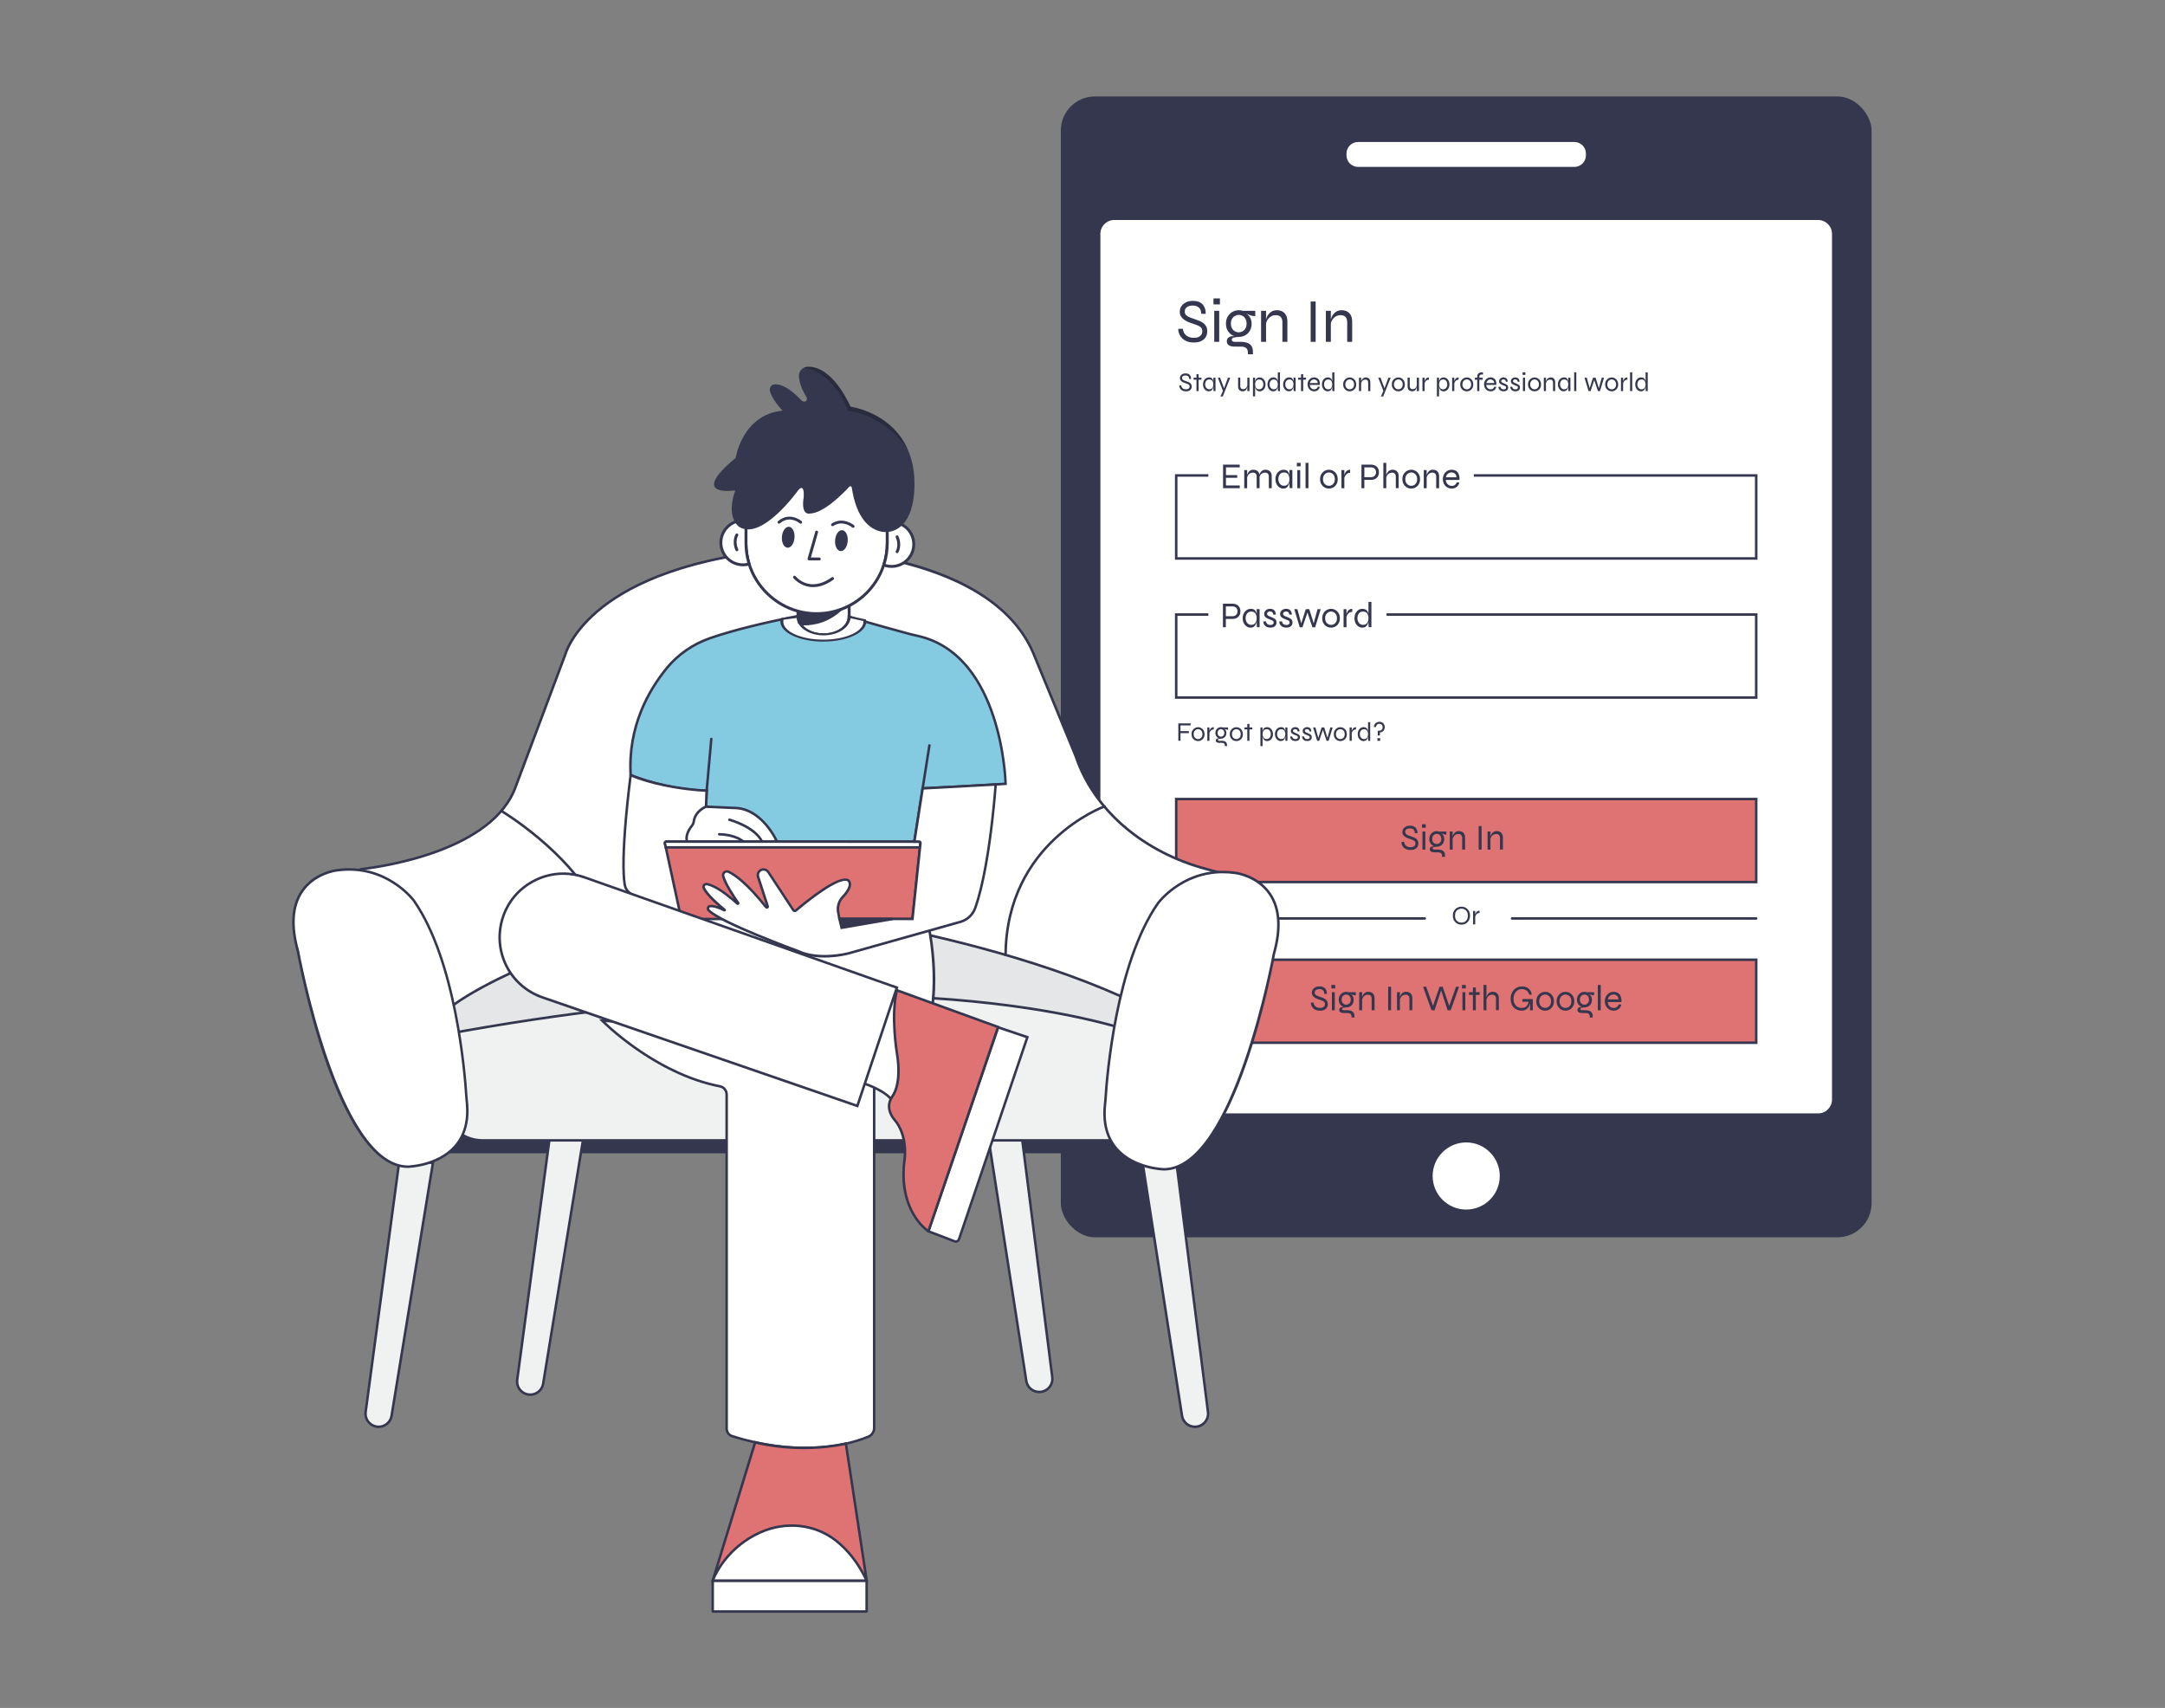 <?xml version="1.0" encoding="UTF-8"?>
<svg xmlns="http://www.w3.org/2000/svg" id="a" width="865.76" height="682.89" viewBox="0 0 865.76 682.89">
  <rect x="0" y="0" width="865.76" height="682.89" fill="#808080" stroke="none"/>
  <rect x="424.21" y="38.56" width="324.22" height="456.15" rx="13.64" ry="13.64" fill="#35374e"></rect>
  <g>
    <rect x="439.53" y="87.46" width="293.57" height="358.21" rx="6.04" ry="6.04" fill="#fff"></rect>
    <path d="M727.06,446.17H445.57c-3.61,0-6.54-2.93-6.54-6.54V93.5c0-3.61,2.93-6.54,6.54-6.54h281.49c3.61,0,6.54,2.93,6.54,6.54V439.63c0,3.61-2.93,6.54-6.54,6.54ZM445.57,87.96c-3.06,0-5.54,2.49-5.54,5.54V439.63c0,3.06,2.49,5.54,5.54,5.54h281.49c3.06,0,5.54-2.49,5.54-5.54V93.5c0-3.06-2.49-5.54-5.54-5.54H445.57Z" fill="#35374e"></path>
  </g>
  <g>
    <rect x="537.94" y="56.28" width="96.75" height="10.95" rx="5.11" ry="5.11" fill="#fff"></rect>
    <path d="M629.58,67.73h-86.52c-3.09,0-5.61-2.52-5.61-5.61v-.73c0-3.09,2.52-5.61,5.61-5.61h86.52c3.09,0,5.61,2.52,5.61,5.61v.73c0,3.09-2.52,5.61-5.61,5.61Zm-86.52-10.95c-2.54,0-4.61,2.07-4.61,4.61v.73c0,2.54,2.07,4.61,4.61,4.61h86.52c2.54,0,4.61-2.07,4.61-4.61v-.73c0-2.54-2.07-4.61-4.61-4.61h-86.52Z" fill="#35374e"></path>
  </g>
  <g>
    <circle cx="586.32" cy="470.2" r="13.92" fill="#fff"></circle>
    <path d="M586.32,484.62c-7.95,0-14.42-6.47-14.42-14.42s6.47-14.42,14.42-14.42,14.42,6.47,14.42,14.42-6.47,14.42-14.42,14.42Zm0-27.84c-7.4,0-13.42,6.02-13.42,13.42s6.02,13.42,13.42,13.42,13.42-6.02,13.42-13.42-6.02-13.42-13.42-13.42Z" fill="#35374e"></path>
  </g>
  <g>
    <g>
      <g>
        <rect x="470.35" y="190.1" width="231.94" height="33.19" fill="#fff"></rect>
        <path d="M702.79,223.79h-232.94v-34.19h232.94v34.19Zm-231.94-1h230.94v-32.19h-230.94v32.19Z" fill="#35374e"></path>
      </g>
      <rect x="483.21" y="179.27" width="106.14" height="21.67" fill="#fff"></rect>
      <g>
        <path d="M490.24,191.05v3.05h5.52v1.09h-6.67v-9.41h6.66v1.08h-5.5v3.1h4.5v1.08h-4.51Z" fill="#35374e"></path>
        <path d="M497.56,187.96h1.16v7.24h-1.16v-7.24Zm3.65-.14c.39,0,.73,.06,1.04,.17,.31,.12,.57,.28,.78,.51,.21,.22,.38,.49,.49,.8,.12,.31,.17,.67,.17,1.06v4.83h-1.16v-4.55c0-.56-.13-.98-.39-1.26s-.65-.42-1.17-.42c-.4,0-.76,.1-1.1,.3s-.62,.48-.83,.83c-.22,.35-.35,.76-.4,1.22v-.84c.03-.41,.13-.77,.28-1.1s.34-.61,.56-.85c.23-.24,.49-.42,.78-.54,.29-.13,.61-.19,.93-.19l.02,.03Zm4.86,0c.39,0,.73,.06,1.04,.17,.31,.12,.57,.28,.78,.51,.21,.22,.38,.49,.49,.8,.12,.31,.17,.67,.17,1.06v4.83h-1.16v-4.55c0-.56-.13-.98-.39-1.26s-.65-.42-1.17-.42c-.4,0-.76,.1-1.1,.3s-.62,.48-.83,.83c-.22,.35-.35,.76-.4,1.22v-.84c.03-.41,.13-.77,.28-1.1s.34-.61,.56-.85,.49-.42,.78-.54c.29-.13,.61-.19,.93-.19l.02,.03Z" fill="#35374e"></path>
        <path d="M513.18,195.34c-.57,0-1.09-.16-1.57-.48s-.86-.77-1.14-1.33c-.29-.56-.43-1.21-.43-1.93s.15-1.37,.43-1.94c.29-.57,.68-1.02,1.18-1.35s1.05-.49,1.67-.49c.68,0,1.19,.17,1.54,.51s.59,.8,.72,1.37c.13,.57,.2,1.2,.2,1.9,0,.37-.04,.76-.12,1.19s-.21,.84-.4,1.23-.45,.71-.79,.96-.77,.37-1.3,.37h.01Zm.29-1.11c.49,0,.9-.12,1.22-.36s.56-.56,.72-.96,.23-.84,.23-1.32c0-.53-.08-1-.24-1.4s-.4-.71-.72-.94-.73-.34-1.21-.34c-.72,0-1.28,.25-1.68,.76s-.59,1.15-.59,1.92c0,.51,.1,.97,.3,1.37,.2,.4,.47,.71,.81,.94s.73,.34,1.17,.34h0Zm2.17-6.29h1.16v7.24h-1.06c-.03-.35-.05-.64-.07-.87s-.03-.42-.03-.58v-5.79h0Z" fill="#35374e"></path>
        <path d="M520.11,185.06v1.4h-1.51v-1.4h1.51Zm-1.33,2.9h1.16v7.24h-1.16v-7.24Z" fill="#35374e"></path>
        <path d="M522.07,185.06h1.16v10.13h-1.16v-10.13Z" fill="#35374e"></path>
        <path d="M531.43,195.34c-.62,0-1.2-.15-1.74-.45s-.98-.73-1.31-1.3-.5-1.23-.5-2,.17-1.44,.5-2,.77-1,1.31-1.31,1.12-.46,1.74-.46,1.19,.15,1.73,.46c.54,.31,.97,.75,1.29,1.31s.49,1.23,.49,2-.16,1.44-.49,2-.76,1-1.29,1.3c-.54,.3-1.11,.45-1.73,.45Zm0-1.09c.41,0,.79-.1,1.14-.3,.36-.2,.65-.5,.88-.9s.34-.89,.34-1.46-.11-1.05-.34-1.46-.52-.71-.88-.92c-.36-.21-.74-.32-1.14-.32s-.79,.1-1.15,.31c-.36,.21-.66,.51-.89,.91-.23,.4-.35,.89-.35,1.47s.11,1.05,.34,1.46c.23,.4,.52,.7,.89,.9s.75,.3,1.16,.3h0Z" fill="#35374e"></path>
        <path d="M536.43,187.96h1.16v7.24h-1.16v-7.24Zm3.47,1.09c-.49,0-.9,.12-1.24,.37s-.59,.54-.78,.9c-.19,.35-.31,.69-.37,1.02v-.84c-.01-.09,0-.23,.04-.43s.11-.43,.22-.69c.11-.25,.25-.5,.43-.74s.41-.43,.69-.59c.28-.15,.62-.23,1.01-.23v1.23h0Z" fill="#35374e"></path>
        <path d="M545.36,191.87v-1.09h2.95c.58,0,1.05-.18,1.41-.54s.54-.83,.54-1.41-.18-1.07-.54-1.43c-.36-.35-.83-.53-1.41-.53h-2.72v8.32h-1.16v-9.41h3.88c.43,0,.84,.07,1.22,.2,.38,.14,.71,.33,.99,.59,.28,.26,.51,.58,.67,.96s.24,.81,.24,1.29-.08,.91-.24,1.29c-.16,.38-.38,.69-.67,.96-.29,.26-.62,.46-.99,.59-.38,.14-.78,.2-1.22,.2h-2.95Z" fill="#35374e"></path>
        <path d="M553.19,195.2v-10.13h1.16v10.13h-1.16Zm4.98,0v-4.55c0-.38-.06-.69-.17-.93-.12-.25-.29-.43-.52-.56-.23-.13-.52-.19-.87-.19-.4,0-.76,.1-1.1,.3-.34,.2-.62,.48-.83,.83-.22,.35-.35,.76-.4,1.22v-.84c.03-.41,.13-.77,.28-1.1s.34-.61,.56-.85,.49-.42,.78-.54c.29-.13,.61-.19,.93-.19,.39,0,.73,.06,1.04,.17,.31,.12,.57,.28,.78,.51,.21,.22,.38,.49,.49,.8,.12,.31,.17,.67,.17,1.06v4.83h-1.16l.02,.03Z" fill="#35374e"></path>
        <path d="M564.35,195.34c-.62,0-1.2-.15-1.74-.45s-.98-.73-1.31-1.3-.5-1.23-.5-2,.17-1.44,.5-2,.77-1,1.31-1.31,1.12-.46,1.74-.46,1.19,.15,1.73,.46c.54,.31,.97,.75,1.29,1.31s.49,1.23,.49,2-.16,1.44-.49,2-.76,1-1.29,1.3c-.54,.3-1.11,.45-1.73,.45Zm0-1.09c.41,0,.79-.1,1.14-.3,.36-.2,.65-.5,.88-.9s.34-.89,.34-1.46-.11-1.05-.34-1.46-.52-.71-.88-.92c-.36-.21-.74-.32-1.14-.32s-.79,.1-1.15,.31c-.36,.21-.66,.51-.89,.91-.23,.4-.35,.89-.35,1.47s.11,1.05,.34,1.46c.23,.4,.52,.7,.89,.9s.75,.3,1.16,.3h0Z" fill="#35374e"></path>
        <path d="M569.35,187.96h1.16v7.24h-1.16v-7.24Zm3.65-.14c.39,0,.73,.06,1.04,.17,.31,.12,.57,.28,.78,.51,.21,.22,.38,.49,.49,.8,.12,.31,.17,.67,.17,1.06v4.83h-1.16v-4.55c0-.56-.13-.98-.39-1.26s-.65-.42-1.17-.42c-.4,0-.76,.1-1.1,.3-.34,.2-.62,.48-.83,.83-.22,.35-.35,.76-.4,1.22v-.84c.03-.41,.13-.77,.28-1.1s.34-.61,.56-.85c.23-.24,.49-.42,.78-.54,.29-.13,.61-.19,.93-.19l.02,.03Z" fill="#35374e"></path>
        <path d="M582.49,192.86h1.09c-.08,.47-.25,.9-.51,1.27-.27,.37-.61,.67-1.04,.88-.43,.22-.92,.33-1.48,.33-.68,0-1.28-.16-1.82-.48s-.97-.77-1.28-1.33-.47-1.21-.47-1.93,.15-1.37,.46-1.94c.3-.57,.72-1.02,1.25-1.35s1.13-.49,1.79-.49c.7,0,1.3,.16,1.79,.47s.85,.77,1.08,1.38,.33,1.34,.28,2.22h-5.5c.05,.47,.18,.89,.39,1.25s.49,.63,.84,.83c.35,.2,.74,.3,1.19,.3,.49,0,.91-.13,1.25-.38s.58-.59,.7-1.01v-.02Zm-1.99-3.97c-.6,0-1.1,.17-1.5,.52-.41,.35-.68,.82-.81,1.42h4.24c-.04-.64-.24-1.12-.62-1.45-.37-.33-.81-.49-1.31-.49Z" fill="#35374e"></path>
      </g>
    </g>
    <g>
      <rect x="470.35" y="245.71" width="231.94" height="33.19" fill="#fff"></rect>
      <path d="M702.79,279.4h-232.94v-34.19h232.94v34.19Zm-231.94-1h230.94v-32.19h-230.94v32.19Z" fill="#35374e"></path>
    </g>
    <g>
      <rect x="470.35" y="319.48" width="231.94" height="33.19" fill="#df7273"></rect>
      <path d="M702.79,353.17h-232.94v-34.19h232.94v34.19Zm-231.94-1h230.94v-32.19h-230.94v32.19Z" fill="#35374e"></path>
    </g>
    <rect x="483.21" y="234.87" width="71.25" height="21.67" fill="#fff"></rect>
    <g>
      <path d="M489.97,247.47v-1.09h2.95c.58,0,1.05-.18,1.41-.54,.36-.36,.54-.83,.54-1.41s-.18-1.07-.54-1.43c-.36-.35-.83-.53-1.41-.53h-2.72v8.32h-1.16v-9.41h3.88c.43,0,.84,.07,1.22,.2,.38,.14,.71,.33,.99,.59s.51,.58,.67,.96,.24,.81,.24,1.29-.08,.91-.24,1.29c-.16,.38-.38,.69-.67,.96-.29,.26-.62,.46-.99,.59-.38,.14-.78,.2-1.22,.2h-2.95Z" fill="#35374e"></path>
      <path d="M500.08,250.95c-.57,0-1.09-.16-1.57-.48s-.86-.77-1.14-1.33c-.29-.56-.43-1.21-.43-1.93s.15-1.37,.43-1.94c.29-.57,.68-1.02,1.18-1.35s1.05-.49,1.67-.49c.68,0,1.19,.17,1.54,.51s.59,.8,.72,1.37c.13,.57,.2,1.2,.2,1.9,0,.37-.04,.76-.12,1.19s-.21,.84-.4,1.23-.45,.71-.79,.96-.77,.37-1.3,.37h0Zm.29-1.11c.49,0,.9-.12,1.22-.36s.56-.56,.72-.96,.23-.84,.23-1.32c0-.53-.08-1-.24-1.4s-.4-.71-.72-.94-.73-.34-1.21-.34c-.72,0-1.28,.25-1.68,.76s-.59,1.15-.59,1.92c0,.51,.1,.97,.3,1.37,.2,.4,.47,.71,.81,.94s.73,.34,1.17,.34h-.01Zm2.17-6.29h1.16v7.24h-1.06c-.03-.35-.05-.64-.07-.87-.02-.23-.03-.42-.03-.58v-5.79h0Z" fill="#35374e"></path>
      <path d="M505.23,248.47h1.07c.03,.42,.19,.75,.47,1.01,.29,.26,.7,.39,1.24,.39,.33,0,.59-.04,.77-.13s.33-.21,.41-.35,.13-.32,.13-.5c0-.22-.06-.4-.17-.53-.11-.13-.26-.24-.45-.33s-.4-.17-.64-.25c-.28-.11-.57-.22-.86-.34-.29-.12-.57-.26-.83-.43s-.46-.38-.62-.62-.23-.54-.23-.89c0-.29,.06-.56,.17-.82s.28-.48,.5-.67,.47-.33,.77-.44c.29-.11,.62-.16,.98-.16,.48,0,.89,.1,1.22,.29,.33,.19,.59,.47,.77,.82s.27,.76,.28,1.22h-1c-.07-.43-.21-.75-.41-.95-.21-.2-.5-.3-.89-.3s-.7,.09-.91,.26-.32,.41-.32,.69c0,.21,.08,.39,.23,.53,.15,.14,.35,.27,.6,.38s.51,.22,.79,.34,.55,.23,.81,.35c.26,.12,.49,.25,.7,.41,.2,.15,.36,.34,.48,.57,.12,.23,.18,.51,.18,.85,0,.41-.09,.77-.28,1.08s-.46,.56-.83,.73c-.36,.17-.8,.26-1.33,.26-.47,0-.88-.06-1.21-.18s-.61-.28-.83-.48-.39-.41-.51-.63-.2-.44-.24-.65c-.04-.21-.05-.39-.03-.54h.02Z" fill="#35374e"></path>
      <path d="M511.62,248.47h1.07c.03,.42,.19,.75,.47,1.01,.29,.26,.7,.39,1.24,.39,.33,0,.59-.04,.77-.13s.33-.21,.41-.35,.13-.32,.13-.5c0-.22-.06-.4-.17-.53s-.26-.24-.45-.33-.4-.17-.64-.25c-.28-.11-.57-.22-.86-.34s-.57-.26-.83-.43-.46-.38-.62-.62-.23-.54-.23-.89c0-.29,.06-.56,.17-.82,.11-.26,.28-.48,.5-.67s.47-.33,.77-.44c.29-.11,.62-.16,.98-.16,.48,0,.89,.1,1.22,.29,.33,.19,.59,.47,.77,.82s.27,.76,.28,1.22h-1c-.07-.43-.21-.75-.41-.95-.21-.2-.5-.3-.89-.3s-.7,.09-.91,.26c-.21,.17-.32,.41-.32,.69,0,.21,.08,.39,.23,.53,.15,.14,.35,.27,.6,.38s.51,.22,.79,.34,.55,.23,.81,.35c.26,.12,.49,.25,.7,.41,.2,.15,.36,.34,.48,.57,.12,.23,.18,.51,.18,.85,0,.41-.09,.77-.28,1.08s-.46,.56-.83,.73c-.36,.17-.8,.26-1.33,.26-.47,0-.88-.06-1.21-.18s-.61-.28-.83-.48c-.22-.2-.39-.41-.51-.63s-.2-.44-.24-.65c-.04-.21-.05-.39-.03-.54h.02Z" fill="#35374e"></path>
      <path d="M525.47,249.75h-.29l1.69-6.18h1.26l-2.21,7.24h-1.09l-2.14-6.34h.29l-2.14,6.34h-1.08l-2.2-7.24h1.26l1.67,6.17h-.29l1.96-6.17h1.4l1.93,6.18h-.02Z" fill="#35374e"></path>
      <path d="M532.29,250.95c-.62,0-1.2-.15-1.74-.45s-.98-.73-1.31-1.3-.5-1.23-.5-2,.17-1.44,.5-2,.77-1,1.31-1.31,1.12-.46,1.74-.46,1.19,.15,1.73,.46c.54,.31,.97,.75,1.29,1.31s.49,1.23,.49,2-.16,1.44-.49,2-.76,1-1.29,1.3c-.54,.3-1.11,.45-1.73,.45Zm0-1.09c.41,0,.79-.1,1.14-.3,.36-.2,.65-.5,.88-.9s.34-.89,.34-1.46-.11-1.05-.34-1.46-.52-.71-.88-.92c-.36-.21-.74-.32-1.14-.32s-.79,.1-1.15,.31c-.36,.21-.66,.51-.89,.91-.23,.4-.35,.89-.35,1.47s.11,1.05,.34,1.46c.23,.4,.52,.7,.89,.9s.75,.3,1.16,.3h0Z" fill="#35374e"></path>
      <path d="M537.28,243.56h1.16v7.24h-1.16v-7.24Zm3.47,1.09c-.49,0-.9,.12-1.24,.37s-.59,.54-.78,.9c-.19,.35-.31,.69-.37,1.02v-.84c-.01-.09,0-.23,.04-.43s.11-.43,.22-.69c.11-.25,.25-.5,.43-.74s.41-.43,.69-.59c.28-.15,.62-.23,1.01-.23v1.23h0Z" fill="#35374e"></path>
      <path d="M544.79,250.95c-.58,0-1.11-.16-1.58-.48s-.86-.77-1.14-1.33-.42-1.21-.42-1.93,.14-1.37,.41-1.94c.27-.57,.64-1.02,1.11-1.35s1.01-.49,1.62-.49c.54,0,.98,.1,1.33,.3,.34,.2,.61,.47,.79,.82s.31,.75,.38,1.2,.11,.94,.11,1.46c0,.37-.04,.76-.12,1.19s-.21,.84-.4,1.23-.45,.71-.79,.96-.77,.37-1.3,.37h0Zm.29-1.11c.49,0,.9-.12,1.22-.36s.56-.56,.72-.96,.23-.84,.23-1.32c0-.53-.08-1-.24-1.4s-.4-.71-.72-.94-.73-.34-1.21-.34c-.72,0-1.28,.25-1.68,.76s-.59,1.15-.59,1.92c0,.51,.1,.97,.3,1.37s.47,.71,.81,.94,.73,.34,1.17,.34h0Zm2.17-9.19h1.16v10.13h-1.06c-.02-.21-.04-.46-.07-.75-.02-.29-.04-.52-.04-.69v-8.69h.01Z" fill="#35374e"></path>
    </g>
    <g>
      <path d="M471.58,154.1h.77c.02,.3,.11,.57,.27,.8,.16,.24,.37,.42,.65,.56s.6,.2,.97,.2c.32,0,.59-.05,.81-.14s.38-.23,.49-.4,.17-.37,.17-.6-.06-.42-.17-.57c-.11-.14-.28-.26-.49-.36s-.47-.2-.76-.29c-.28-.09-.56-.19-.85-.3s-.55-.25-.8-.42c-.25-.16-.44-.36-.59-.59s-.22-.51-.22-.84,.09-.62,.26-.91,.43-.51,.77-.69c.34-.17,.75-.26,1.23-.26,.75,0,1.31,.2,1.68,.61s.55,.95,.54,1.62h-.77c-.01-.51-.16-.87-.43-1.09s-.62-.33-1.06-.33c-.36,0-.68,.08-.95,.25-.27,.17-.41,.43-.41,.79,0,.16,.03,.29,.09,.41s.16,.23,.3,.33c.14,.1,.33,.2,.57,.29s.53,.2,.88,.32c.23,.07,.46,.16,.7,.26s.46,.22,.66,.38c.2,.15,.37,.34,.49,.57,.12,.23,.19,.52,.19,.87s-.08,.65-.24,.94c-.16,.29-.41,.52-.75,.7s-.78,.27-1.31,.27c-.46,0-.85-.06-1.17-.19-.33-.12-.59-.29-.8-.49-.21-.2-.37-.41-.48-.63-.11-.22-.18-.42-.22-.62-.04-.19-.04-.34-.01-.45h0Z" fill="#35374e"></path>
      <path d="M477.31,151.01h3.15v.8h-3.15v-.8Zm1.15-1.39h.86v6.75h-.86v-6.75Z" fill="#35374e"></path>
      <path d="M483.39,156.47c-.42,0-.81-.12-1.16-.36s-.64-.57-.85-.99-.32-.89-.32-1.43,.11-1.01,.32-1.44c.21-.42,.5-.75,.87-1,.37-.24,.78-.36,1.24-.36,.5,0,.88,.13,1.14,.38s.44,.59,.54,1.01,.14,.89,.14,1.4c0,.27-.03,.57-.09,.88-.06,.32-.16,.62-.29,.91-.14,.29-.33,.53-.58,.71s-.57,.27-.96,.27v.02Zm.21-.81c.36,0,.67-.09,.91-.27s.42-.42,.53-.71c.11-.3,.17-.62,.17-.98,0-.39-.06-.74-.18-1.03-.12-.3-.3-.53-.54-.7s-.54-.25-.89-.25c-.54,0-.95,.19-1.24,.56s-.44,.85-.44,1.42c0,.38,.07,.72,.22,1.01,.15,.3,.35,.53,.6,.7s.54,.25,.86,.25h0Zm1.61-4.65h.86v5.36h-.78c-.02-.26-.04-.47-.05-.64-.01-.17-.02-.31-.02-.43v-4.28h-.01Z" fill="#35374e"></path>
      <path d="M486.98,151.01h.92l1.92,5.14-.75,.21-2.09-5.36h0Zm4.98,0l-2.99,7.5h-.93l1.3-2.89,1.71-4.61h.91Z" fill="#35374e"></path>
      <path d="M498.86,153.86v.3c0,.08-.02,.22-.05,.4s-.08,.38-.16,.59-.18,.43-.32,.63c-.14,.2-.32,.36-.54,.49s-.49,.19-.81,.19c-.21,0-.42-.03-.64-.09s-.42-.16-.61-.3c-.19-.14-.34-.33-.45-.58s-.17-.56-.17-.93v-3.56h.86v3.34c0,.32,.05,.57,.16,.75,.1,.18,.25,.31,.42,.39,.18,.08,.38,.12,.6,.12,.36,0,.67-.09,.91-.28s.43-.41,.56-.69c.13-.27,.21-.53,.24-.78h0Zm.8,2.51h-.86v-5.36h.86v5.36Z" fill="#35374e"></path>
      <path d="M501.06,151.01h.82l.03,1.12v6.37h-.86v-7.5h0Zm2.68,5.47c-.39,0-.71-.09-.96-.27s-.44-.42-.58-.71-.24-.59-.29-.91c-.06-.32-.08-.61-.08-.88,0-.39,.03-.75,.08-1.08s.15-.63,.28-.89,.33-.46,.58-.61,.58-.22,.98-.22c.43,0,.82,.12,1.17,.36s.63,.58,.84,1,.32,.9,.32,1.44-.11,1.01-.32,1.43-.5,.75-.85,.99-.74,.36-1.15,.36h-.02Zm-.21-.82c.33,0,.62-.08,.87-.25s.45-.4,.59-.7c.14-.3,.21-.63,.21-1.01,0-.57-.15-1.04-.44-1.42s-.71-.56-1.24-.56c-.31,0-.59,.08-.84,.25s-.43,.4-.57,.7-.2,.64-.2,1.03c0,.36,.06,.68,.18,.98s.29,.53,.53,.71c.24,.18,.54,.27,.9,.27h.01Z" fill="#35374e"></path>
      <path d="M509.17,156.47c-.43,0-.82-.12-1.17-.36s-.63-.57-.84-.99-.31-.89-.31-1.43,.1-1.01,.3-1.44c.2-.42,.47-.75,.82-1,.35-.24,.75-.36,1.2-.36,.4,0,.73,.07,.98,.22s.45,.35,.58,.61,.23,.55,.28,.89,.08,.7,.08,1.08c0,.27-.03,.57-.09,.88-.06,.32-.16,.62-.29,.91-.14,.29-.33,.53-.58,.71s-.57,.27-.96,.27h0Zm.21-.8c.36,0,.67-.09,.91-.27s.42-.42,.53-.71c.11-.3,.17-.62,.17-.98,0-.39-.06-.74-.18-1.03-.12-.3-.3-.53-.54-.7s-.54-.25-.89-.25c-.54,0-.95,.19-1.24,.56s-.44,.85-.44,1.42c0,.38,.07,.72,.22,1.01,.15,.3,.35,.53,.6,.7s.54,.25,.86,.25h0Zm1.61-6.79h.86v7.5h-.78c-.01-.16-.03-.34-.05-.56-.02-.21-.03-.39-.03-.51v-6.43h0Z" fill="#35374e"></path>
      <path d="M515.43,156.47c-.42,0-.81-.12-1.16-.36s-.64-.57-.85-.99c-.21-.42-.32-.89-.32-1.43s.11-1.01,.32-1.44c.21-.42,.5-.75,.87-1,.37-.24,.78-.36,1.24-.36,.5,0,.88,.13,1.14,.38s.44,.59,.54,1.01,.14,.89,.14,1.4c0,.27-.03,.57-.09,.88-.06,.32-.16,.62-.29,.91-.14,.29-.33,.53-.58,.71s-.57,.27-.96,.27v.02Zm.21-.81c.36,0,.67-.09,.91-.27s.42-.42,.53-.71c.11-.3,.17-.62,.17-.98,0-.39-.06-.74-.18-1.03-.12-.3-.3-.53-.54-.7s-.54-.25-.89-.25c-.54,0-.95,.19-1.24,.56s-.44,.85-.44,1.42c0,.38,.07,.72,.22,1.01,.15,.3,.35,.53,.6,.7s.54,.25,.86,.25h0Zm1.61-4.65h.86v5.36h-.78c-.02-.26-.04-.47-.05-.64s-.02-.31-.02-.43v-4.28h0Z" fill="#35374e"></path>
      <path d="M519.12,151.01h3.15v.8h-3.15v-.8Zm1.15-1.39h.86v6.75h-.86v-6.75Z" fill="#35374e"></path>
      <path d="M526.98,154.64h.8c-.06,.35-.18,.66-.38,.94-.2,.27-.45,.49-.77,.65-.32,.16-.68,.24-1.1,.24-.5,0-.95-.12-1.35-.36-.4-.24-.72-.57-.95-.99-.23-.42-.35-.89-.35-1.43s.11-1.01,.34-1.44c.23-.42,.53-.75,.93-1,.39-.24,.84-.36,1.33-.36,.52,0,.96,.12,1.32,.35,.36,.23,.63,.57,.8,1.02s.25,.99,.21,1.64h-4.07c.04,.35,.13,.66,.29,.92s.36,.47,.62,.62,.55,.22,.88,.22c.36,0,.67-.09,.93-.28,.25-.19,.43-.44,.52-.74h0Zm-1.47-2.93c-.44,0-.81,.13-1.11,.39s-.5,.61-.6,1.05h3.14c-.03-.47-.18-.83-.46-1.07s-.6-.36-.97-.36h0Z" fill="#35374e"></path>
      <path d="M530.94,156.47c-.43,0-.82-.12-1.17-.36s-.63-.57-.84-.99-.31-.89-.31-1.43,.1-1.01,.3-1.44c.2-.42,.47-.75,.82-1,.35-.24,.75-.36,1.2-.36,.4,0,.73,.07,.98,.22s.45,.35,.58,.61,.23,.55,.28,.89c.05,.34,.08,.7,.08,1.08,0,.27-.03,.57-.09,.88-.06,.32-.16,.62-.29,.91-.14,.29-.33,.53-.58,.71s-.57,.27-.96,.27h0Zm.21-.8c.36,0,.67-.09,.91-.27s.42-.42,.53-.71c.11-.3,.17-.62,.17-.98,0-.39-.06-.74-.18-1.03-.12-.3-.3-.53-.54-.7s-.54-.25-.89-.25c-.54,0-.95,.19-1.24,.56s-.44,.85-.44,1.42c0,.38,.07,.72,.22,1.01,.15,.3,.35,.53,.6,.7s.54,.25,.86,.25h0Zm1.61-6.79h.86v7.5h-.78c-.01-.16-.03-.34-.05-.56-.02-.21-.03-.39-.03-.51v-6.43h0Z" fill="#35374e"></path>
      <path d="M539.74,156.47c-.46,0-.89-.11-1.29-.33-.4-.22-.72-.54-.97-.96s-.37-.91-.37-1.48,.12-1.07,.37-1.48,.57-.74,.97-.97c.4-.23,.83-.34,1.29-.34s.88,.11,1.28,.34,.72,.55,.96,.97c.24,.42,.36,.91,.36,1.48s-.12,1.07-.36,1.48c-.24,.42-.56,.74-.96,.96s-.82,.33-1.28,.33Zm0-.8c.3,0,.58-.08,.85-.22,.26-.15,.48-.37,.65-.67,.17-.3,.25-.66,.25-1.08s-.08-.78-.25-1.08-.38-.52-.65-.68c-.26-.16-.55-.24-.85-.24s-.58,.08-.85,.23-.49,.38-.66,.67c-.17,.3-.26,.66-.26,1.09s.08,.78,.25,1.08,.39,.52,.66,.67c.27,.15,.56,.22,.86,.22h0Z" fill="#35374e"></path>
      <path d="M543.44,151.01h.86v5.36h-.86v-5.36Zm2.7-.11c.29,0,.54,.04,.77,.13,.23,.09,.42,.21,.58,.38s.28,.36,.36,.59c.08,.23,.13,.49,.13,.79v3.58h-.86v-3.36c0-.41-.1-.72-.29-.93-.19-.21-.48-.31-.87-.31-.29,0-.56,.08-.81,.22-.25,.15-.46,.36-.62,.62s-.26,.56-.29,.91v-.62c.02-.3,.1-.57,.21-.81,.11-.24,.25-.45,.42-.63s.36-.31,.58-.4,.45-.14,.69-.14v-.02Z" fill="#35374e"></path>
      <path d="M551.14,151.01h.92l1.92,5.14-.75,.21-2.09-5.36h0Zm4.98,0l-2.99,7.5h-.93l1.3-2.89,1.71-4.61h.91Z" fill="#35374e"></path>
      <path d="M559.19,156.47c-.46,0-.89-.11-1.29-.33-.4-.22-.72-.54-.97-.96s-.37-.91-.37-1.48,.12-1.07,.37-1.48,.57-.74,.97-.97c.4-.23,.83-.34,1.29-.34s.88,.11,1.28,.34,.72,.55,.96,.97c.24,.42,.36,.91,.36,1.48s-.12,1.07-.36,1.48c-.24,.42-.56,.74-.96,.96s-.82,.33-1.28,.33Zm0-.8c.3,0,.58-.08,.85-.22,.26-.15,.48-.37,.65-.67,.17-.3,.25-.66,.25-1.08s-.08-.78-.25-1.08-.38-.52-.65-.68c-.26-.16-.55-.24-.85-.24s-.58,.08-.85,.23-.49,.38-.66,.67c-.17,.3-.26,.66-.26,1.09s.08,.78,.25,1.08,.39,.52,.66,.67c.27,.15,.56,.22,.86,.22h0Z" fill="#35374e"></path>
      <path d="M566.63,153.86v.3c0,.08-.02,.22-.05,.4-.03,.18-.08,.38-.16,.59s-.18,.43-.32,.63c-.14,.2-.32,.36-.54,.49s-.49,.19-.81,.19c-.21,0-.42-.03-.64-.09s-.42-.16-.61-.3-.34-.33-.45-.58-.17-.56-.17-.93v-3.56h.86v3.34c0,.32,.05,.57,.16,.75,.1,.18,.25,.31,.42,.39,.18,.08,.38,.12,.6,.12,.36,0,.67-.09,.91-.28s.43-.41,.56-.69c.13-.27,.21-.53,.24-.78h0Zm.8,2.51h-.86v-5.36h.86v5.36Z" fill="#35374e"></path>
      <path d="M568.82,151.01h.86v5.36h-.86v-5.36Zm2.57,.8c-.36,0-.67,.09-.92,.27-.25,.18-.44,.4-.58,.66-.14,.26-.23,.51-.27,.76v-.62c-.01-.06,0-.17,.03-.32,.03-.15,.08-.32,.16-.51,.08-.19,.18-.37,.32-.55,.13-.17,.3-.32,.51-.43s.46-.17,.75-.17v.91h0Z" fill="#35374e"></path>
      <path d="M574.61,151.01h.82l.03,1.12v6.37h-.86v-7.5h0Zm2.68,5.47c-.39,0-.71-.09-.96-.27s-.44-.42-.58-.71-.24-.59-.29-.91c-.06-.32-.08-.61-.08-.88,0-.39,.03-.75,.08-1.08s.15-.63,.28-.89,.33-.46,.58-.61,.58-.22,.98-.22c.43,0,.82,.12,1.17,.36s.63,.58,.84,1,.32,.9,.32,1.44-.11,1.01-.32,1.43-.5,.75-.85,.99-.74,.36-1.15,.36h-.02Zm-.21-.82c.33,0,.62-.08,.87-.25s.45-.4,.59-.7,.21-.63,.21-1.01c0-.57-.15-1.04-.44-1.42s-.71-.56-1.24-.56c-.31,0-.59,.08-.84,.25s-.43,.4-.57,.7-.2,.64-.2,1.03c0,.36,.06,.68,.18,.98s.29,.53,.53,.71c.24,.18,.54,.27,.9,.27h0Z" fill="#35374e"></path>
      <path d="M580.7,151.01h.86v5.36h-.86v-5.36Zm2.57,.8c-.36,0-.67,.09-.92,.27-.25,.18-.44,.4-.58,.66-.14,.26-.23,.51-.27,.76v-.62c-.01-.06,0-.17,.03-.32,.03-.15,.08-.32,.16-.51,.08-.19,.18-.37,.32-.55,.13-.17,.3-.32,.51-.43s.46-.17,.75-.17v.91h0Z" fill="#35374e"></path>
      <path d="M586.56,156.47c-.46,0-.89-.11-1.29-.33-.4-.22-.72-.54-.97-.96s-.37-.91-.37-1.48,.12-1.07,.37-1.48,.57-.74,.97-.97c.4-.23,.83-.34,1.29-.34s.88,.11,1.28,.34,.72,.55,.96,.97c.24,.42,.36,.91,.36,1.48s-.12,1.07-.36,1.48c-.24,.42-.56,.74-.96,.96s-.82,.33-1.28,.33Zm0-.8c.3,0,.58-.08,.85-.22,.26-.15,.48-.37,.65-.67,.17-.3,.25-.66,.25-1.08s-.08-.78-.25-1.08-.38-.52-.65-.68c-.26-.16-.55-.24-.85-.24s-.58,.08-.85,.23-.49,.38-.66,.67c-.17,.3-.26,.66-.26,1.09s.08,.78,.25,1.08,.39,.52,.66,.67c.27,.15,.56,.22,.86,.22h0Z" fill="#35374e"></path>
      <path d="M589.77,151.01h3.15v.8h-3.15v-.8Zm2.77-2.14h.49v.86h-.49c-.18,0-.34,.02-.49,.08-.15,.06-.26,.16-.35,.29-.08,.14-.13,.34-.13,.59v5.68h-.86v-5.68c0-.43,.08-.78,.23-1.04,.15-.27,.37-.46,.64-.59,.27-.12,.59-.19,.95-.19h0Z" fill="#35374e"></path>
      <path d="M597.55,154.64h.8c-.06,.35-.18,.66-.38,.94-.2,.27-.45,.49-.77,.65-.32,.16-.68,.24-1.1,.24-.5,0-.95-.12-1.35-.36-.4-.24-.72-.57-.95-.99-.23-.42-.35-.89-.35-1.43s.11-1.01,.34-1.44c.23-.42,.53-.75,.93-1,.39-.24,.84-.36,1.33-.36,.52,0,.96,.12,1.32,.35,.36,.23,.63,.57,.8,1.02s.25,.99,.21,1.64h-4.07c.04,.35,.13,.66,.29,.92s.36,.47,.62,.62,.55,.22,.88,.22c.36,0,.67-.09,.93-.28,.25-.19,.43-.44,.52-.74h0Zm-1.47-2.93c-.44,0-.81,.13-1.11,.39s-.5,.61-.6,1.05h3.14c-.03-.47-.18-.83-.46-1.07s-.6-.36-.97-.36h0Z" fill="#35374e"></path>
      <path d="M599.23,154.64h.79c.02,.31,.14,.56,.35,.75,.21,.19,.52,.29,.92,.29,.24,0,.43-.03,.57-.1,.14-.06,.24-.15,.31-.26,.06-.11,.1-.23,.1-.37,0-.16-.04-.29-.12-.39s-.19-.18-.33-.24c-.14-.06-.3-.12-.48-.18-.21-.08-.42-.16-.64-.25s-.42-.2-.61-.32c-.19-.12-.34-.28-.46-.46-.12-.18-.17-.4-.17-.66,0-.21,.04-.42,.13-.61,.08-.19,.21-.35,.37-.49s.35-.25,.57-.33c.22-.08,.46-.12,.72-.12,.36,0,.66,.07,.9,.21,.25,.14,.44,.34,.57,.6,.13,.26,.2,.56,.21,.91h-.74c-.05-.32-.15-.55-.31-.7s-.37-.22-.66-.22-.52,.06-.67,.19c-.16,.13-.24,.3-.24,.51,0,.16,.06,.29,.17,.39s.26,.2,.44,.28,.38,.17,.58,.25,.41,.17,.6,.26,.36,.19,.51,.3,.27,.26,.36,.42c.09,.17,.13,.38,.13,.63,0,.3-.07,.57-.21,.8s-.34,.41-.61,.54c-.27,.13-.59,.19-.98,.19-.35,0-.65-.04-.89-.13-.25-.09-.45-.21-.62-.35s-.29-.3-.38-.47-.15-.33-.18-.48c-.03-.16-.04-.29-.02-.4h.02Z" fill="#35374e"></path>
      <path d="M603.95,154.64h.79c.02,.31,.14,.56,.35,.75,.21,.19,.52,.29,.92,.29,.24,0,.43-.03,.57-.1,.14-.06,.24-.15,.31-.26,.06-.11,.1-.23,.1-.37,0-.16-.04-.29-.12-.39s-.19-.18-.33-.24c-.14-.06-.3-.12-.48-.18-.21-.08-.42-.16-.64-.25s-.42-.2-.61-.32c-.19-.12-.34-.28-.46-.46-.12-.18-.17-.4-.17-.66,0-.21,.04-.42,.13-.61,.08-.19,.21-.35,.37-.49s.35-.25,.57-.33c.22-.08,.46-.12,.72-.12,.36,0,.66,.07,.9,.21,.25,.14,.44,.34,.57,.6,.13,.26,.2,.56,.21,.91h-.74c-.05-.32-.15-.55-.31-.7s-.37-.22-.66-.22-.52,.06-.67,.19c-.16,.13-.24,.3-.24,.51,0,.16,.06,.29,.17,.39s.26,.2,.44,.28,.38,.17,.58,.25,.41,.17,.6,.26,.36,.19,.51,.3,.27,.26,.36,.42c.09,.17,.13,.38,.13,.63,0,.3-.07,.57-.21,.8s-.34,.41-.61,.54c-.27,.13-.59,.19-.98,.19-.35,0-.65-.04-.89-.13-.25-.09-.45-.21-.62-.35s-.29-.3-.38-.47-.15-.33-.18-.48c-.03-.16-.04-.29-.02-.4h.02Z" fill="#35374e"></path>
      <path d="M609.99,148.86v1.04h-1.11v-1.04h1.11Zm-.99,2.14h.86v5.36h-.86v-5.36Z" fill="#35374e"></path>
      <path d="M613.66,156.47c-.46,0-.89-.11-1.29-.33-.4-.22-.72-.54-.97-.96s-.37-.91-.37-1.48,.12-1.07,.37-1.48,.57-.74,.97-.97c.4-.23,.83-.34,1.29-.34s.88,.11,1.28,.34,.72,.55,.96,.97c.24,.42,.36,.91,.36,1.48s-.12,1.07-.36,1.48c-.24,.42-.56,.74-.96,.96s-.82,.33-1.28,.33Zm0-.8c.3,0,.58-.08,.85-.22,.26-.15,.48-.37,.65-.67,.17-.3,.25-.66,.25-1.08s-.08-.78-.25-1.08-.38-.52-.65-.68c-.26-.16-.55-.24-.85-.24s-.58,.08-.85,.23-.49,.38-.66,.67c-.17,.3-.26,.66-.26,1.09s.08,.78,.25,1.08,.39,.52,.66,.67c.27,.15,.56,.22,.86,.22h0Z" fill="#35374e"></path>
      <path d="M617.35,151.01h.86v5.36h-.86v-5.36Zm2.7-.11c.29,0,.54,.04,.77,.13,.23,.09,.42,.21,.58,.38s.28,.36,.36,.59c.08,.23,.13,.49,.13,.79v3.58h-.86v-3.36c0-.41-.1-.72-.29-.93-.19-.21-.48-.31-.87-.31-.29,0-.56,.08-.81,.22-.25,.15-.46,.36-.62,.62s-.26,.56-.29,.91v-.62c.02-.3,.1-.57,.21-.81,.11-.24,.25-.45,.42-.63s.36-.31,.58-.4,.45-.14,.69-.14v-.02Z" fill="#35374e"></path>
      <path d="M625.31,156.47c-.42,0-.81-.12-1.16-.36s-.64-.57-.85-.99c-.21-.42-.32-.89-.32-1.43s.11-1.01,.32-1.44c.21-.42,.5-.75,.87-1,.37-.24,.78-.36,1.24-.36,.5,0,.88,.13,1.14,.38s.44,.59,.54,1.01,.14,.89,.14,1.4c0,.27-.03,.57-.09,.88-.06,.32-.16,.62-.29,.91-.14,.29-.33,.53-.58,.71s-.57,.27-.96,.27v.02Zm.21-.81c.36,0,.67-.09,.91-.27s.42-.42,.53-.71c.11-.3,.17-.62,.17-.98,0-.39-.06-.74-.18-1.03-.12-.3-.3-.53-.54-.7s-.54-.25-.89-.25c-.54,0-.95,.19-1.24,.56s-.44,.85-.44,1.42c0,.38,.07,.72,.22,1.01,.15,.3,.35,.53,.6,.7s.54,.25,.86,.25h0Zm1.61-4.65h.86v5.36h-.78c-.02-.26-.04-.47-.05-.64s-.02-.31-.02-.43v-4.28h0Z" fill="#35374e"></path>
      <path d="M629.49,148.86h.86v7.5h-.86v-7.5Z" fill="#35374e"></path>
      <path d="M639.47,155.58h-.21l1.25-4.57h.93l-1.64,5.36h-.8l-1.58-4.69h.21l-1.58,4.69h-.8l-1.63-5.36h.93l1.23,4.56h-.21l1.45-4.56h1.04l1.42,4.57h0Z" fill="#35374e"></path>
      <path d="M644.51,156.47c-.46,0-.89-.11-1.29-.33-.4-.22-.72-.54-.97-.96s-.37-.91-.37-1.48,.12-1.07,.37-1.48,.57-.74,.97-.97c.4-.23,.83-.34,1.29-.34s.88,.11,1.28,.34,.72,.55,.96,.97c.24,.42,.36,.91,.36,1.48s-.12,1.07-.36,1.48c-.24,.42-.56,.74-.96,.96s-.82,.33-1.28,.33Zm0-.8c.3,0,.58-.08,.85-.22,.26-.15,.48-.37,.65-.67,.17-.3,.25-.66,.25-1.08s-.08-.78-.25-1.08-.38-.52-.65-.68c-.26-.16-.55-.24-.85-.24s-.58,.08-.85,.23-.49,.38-.66,.67c-.17,.3-.26,.66-.26,1.09s.08,.78,.25,1.08,.39,.52,.66,.67c.27,.15,.56,.22,.86,.22h0Z" fill="#35374e"></path>
      <path d="M648.21,151.01h.86v5.36h-.86v-5.36Zm2.57,.8c-.36,0-.67,.09-.92,.27-.25,.18-.44,.4-.58,.66-.14,.26-.23,.51-.27,.76v-.62c-.01-.06,0-.17,.03-.32,.03-.15,.08-.32,.16-.51,.08-.19,.18-.37,.32-.55,.13-.17,.3-.32,.51-.43s.46-.17,.75-.17v.91h0Z" fill="#35374e"></path>
      <path d="M651.85,148.86h.86v7.5h-.86v-7.5Z" fill="#35374e"></path>
      <path d="M656.23,156.47c-.43,0-.82-.12-1.17-.36s-.63-.57-.84-.99-.31-.89-.31-1.43,.1-1.01,.3-1.44c.2-.42,.47-.75,.82-1,.35-.24,.75-.36,1.2-.36,.4,0,.73,.07,.98,.22s.45,.35,.58,.61,.23,.55,.28,.89c.05,.34,.08,.7,.08,1.08,0,.27-.03,.57-.09,.88-.06,.32-.16,.62-.29,.91-.14,.29-.33,.53-.58,.71s-.57,.27-.96,.27h0Zm.21-.8c.36,0,.67-.09,.91-.27s.42-.42,.53-.71c.11-.3,.17-.62,.17-.98,0-.39-.06-.74-.18-1.03-.12-.3-.3-.53-.54-.7s-.54-.25-.89-.25c-.54,0-.95,.19-1.24,.56s-.44,.85-.44,1.42c0,.38,.07,.72,.22,1.01,.15,.3,.35,.53,.6,.7s.54,.25,.86,.25h0Zm1.61-6.79h.86v7.5h-.78c-.01-.16-.03-.34-.05-.56-.02-.21-.03-.39-.03-.51v-6.43h0Z" fill="#35374e"></path>
    </g>
    <g>
      <path d="M476.13,289.24v.8h-4.07v2.29h3.33v.8h-3.33v3.06h-.86v-6.96h4.93Z" fill="#35374e"></path>
      <path d="M479.1,296.31c-.46,0-.89-.11-1.29-.33s-.72-.54-.97-.96-.37-.91-.37-1.48,.12-1.07,.37-1.48,.57-.74,.97-.97,.83-.34,1.29-.34,.88,.11,1.28,.34,.72,.55,.96,.97,.36,.91,.36,1.48-.12,1.07-.36,1.48c-.24,.42-.56,.74-.96,.96s-.82,.33-1.28,.33Zm0-.8c.3,0,.58-.08,.85-.22,.26-.15,.48-.37,.65-.67,.17-.3,.25-.66,.25-1.08s-.08-.78-.25-1.08-.38-.52-.65-.68c-.26-.16-.55-.24-.85-.24s-.58,.08-.85,.23-.49,.38-.66,.67c-.17,.3-.26,.66-.26,1.09s.08,.78,.25,1.08,.39,.52,.66,.67c.27,.15,.56,.22,.86,.22h0Z" fill="#35374e"></path>
      <path d="M482.79,290.84h.86v5.36h-.86v-5.36Zm2.57,.8c-.36,0-.67,.09-.92,.27s-.44,.4-.58,.66c-.14,.26-.23,.51-.27,.76v-.62c-.01-.06,0-.17,.03-.32s.08-.32,.16-.51c.08-.19,.18-.37,.32-.55,.13-.17,.3-.32,.51-.43s.46-.17,.75-.17v.91h0Z" fill="#35374e"></path>
      <path d="M488.24,295.35c-.38,0-.74-.09-1.08-.27s-.61-.44-.83-.79c-.21-.34-.32-.75-.32-1.23s.1-.89,.31-1.24c.21-.35,.48-.61,.81-.8,.34-.19,.7-.28,1.09-.28,.12,0,.24,0,.35,.03,.11,.02,.22,.04,.32,.08h2.17v.92c-.31,0-.61-.06-.92-.17s-.56-.23-.78-.35l-.04-.04c.25,.14,.46,.3,.62,.48,.16,.19,.28,.39,.36,.63,.08,.23,.12,.48,.12,.75,0,.48-.1,.89-.31,1.23s-.47,.6-.81,.79c-.34,.18-.7,.27-1.09,.27h.03Zm1.57,2.98v-.24c0-.38-.1-.65-.29-.82-.2-.17-.49-.26-.88-.26h-1.07c-.24,0-.44-.02-.62-.06s-.32-.1-.43-.18-.2-.17-.26-.29c-.06-.11-.09-.24-.09-.39,0-.27,.08-.48,.25-.62,.16-.14,.37-.23,.61-.26,.24-.04,.47-.04,.7,0l.51,.12c-.39,.02-.68,.06-.89,.12-.21,.06-.32,.18-.32,.36,0,.11,.04,.19,.12,.26s.21,.1,.37,.1h1.11c.37,0,.71,.05,1.02,.16,.31,.1,.55,.28,.74,.52,.19,.25,.28,.58,.28,1.01v.45h-.86v.02Zm-1.57-3.79c.24,0,.46-.06,.66-.17,.2-.11,.37-.28,.5-.5s.19-.49,.19-.81-.06-.59-.19-.82c-.12-.22-.29-.4-.5-.51s-.43-.18-.66-.18-.46,.06-.66,.18-.38,.29-.5,.51c-.13,.22-.19,.5-.19,.82s.06,.59,.19,.81,.3,.39,.5,.5c.21,.11,.43,.17,.66,.17Z" fill="#35374e"></path>
      <path d="M494.41,296.31c-.46,0-.89-.11-1.29-.33s-.72-.54-.97-.96-.37-.91-.37-1.48,.12-1.07,.37-1.48,.57-.74,.97-.97,.83-.34,1.29-.34,.88,.11,1.28,.34,.72,.55,.96,.97,.36,.91,.36,1.48-.12,1.07-.36,1.48c-.24,.42-.56,.74-.96,.96s-.82,.33-1.28,.33Zm0-.8c.3,0,.58-.08,.85-.22,.26-.15,.48-.37,.65-.67,.17-.3,.25-.66,.25-1.08s-.08-.78-.25-1.08-.38-.52-.65-.68c-.26-.16-.55-.24-.85-.24s-.58,.08-.85,.23-.49,.38-.66,.67c-.17,.3-.26,.66-.26,1.09s.08,.78,.25,1.08,.39,.52,.66,.67c.27,.15,.56,.22,.86,.22h0Z" fill="#35374e"></path>
      <path d="M497.63,290.84h3.15v.8h-3.15v-.8Zm1.15-1.39h.86v6.75h-.86v-6.75Z" fill="#35374e"></path>
      <path d="M504.04,290.84h.82l.03,1.12v6.37h-.86v-7.5h0Zm2.68,5.47c-.39,0-.71-.09-.96-.27s-.44-.42-.58-.71-.24-.59-.29-.91c-.06-.32-.08-.61-.08-.88,0-.39,.03-.75,.08-1.08s.15-.63,.28-.89,.33-.46,.58-.61,.58-.22,.98-.22c.43,0,.82,.12,1.17,.36s.63,.58,.84,1,.32,.9,.32,1.44-.11,1.01-.32,1.43-.5,.75-.85,.99-.74,.36-1.15,.36h-.02Zm-.21-.82c.33,0,.62-.08,.87-.25s.45-.4,.59-.7c.14-.3,.21-.63,.21-1.01,0-.57-.15-1.04-.44-1.42s-.71-.56-1.24-.56c-.31,0-.59,.08-.84,.25s-.43,.4-.57,.7c-.14,.3-.2,.64-.2,1.03,0,.36,.06,.68,.18,.98,.12,.3,.29,.53,.53,.71s.54,.27,.9,.27h.01Z" fill="#35374e"></path>
      <path d="M512.16,296.31c-.42,0-.81-.12-1.16-.36s-.64-.57-.85-.99c-.21-.42-.32-.89-.32-1.43s.11-1.01,.32-1.44c.21-.42,.5-.75,.87-1,.37-.24,.78-.36,1.24-.36,.5,0,.88,.13,1.14,.38s.44,.59,.54,1.01,.14,.89,.14,1.4c0,.27-.03,.57-.09,.88-.06,.32-.16,.62-.29,.91-.14,.29-.33,.53-.58,.71s-.57,.27-.96,.27v.02Zm.21-.81c.36,0,.67-.09,.91-.27s.42-.42,.53-.71c.11-.3,.17-.62,.17-.98,0-.39-.06-.74-.18-1.03-.12-.3-.3-.53-.54-.7s-.54-.25-.89-.25c-.54,0-.95,.19-1.24,.56s-.44,.85-.44,1.42c0,.38,.07,.72,.22,1.01,.15,.3,.35,.53,.6,.7s.54,.25,.86,.25h0Zm1.61-4.65h.86v5.36h-.78c-.02-.26-.04-.47-.05-.64s-.02-.31-.02-.43v-4.28h0Z" fill="#35374e"></path>
      <path d="M515.97,294.47h.79c.02,.31,.14,.56,.35,.75,.21,.19,.52,.29,.92,.29,.24,0,.43-.03,.57-.1,.14-.06,.24-.15,.31-.26,.06-.11,.1-.23,.1-.37,0-.16-.04-.29-.12-.39s-.19-.18-.33-.24-.3-.12-.48-.18c-.21-.08-.42-.16-.64-.25s-.42-.2-.61-.32-.34-.28-.46-.46-.17-.4-.17-.66c0-.21,.04-.42,.13-.61,.08-.19,.21-.35,.37-.49,.16-.14,.35-.25,.57-.33,.22-.08,.46-.12,.72-.12,.36,0,.66,.07,.9,.21,.25,.14,.44,.34,.57,.6s.2,.56,.21,.91h-.74c-.05-.32-.15-.55-.31-.7s-.37-.22-.66-.22-.52,.06-.67,.19c-.16,.13-.24,.3-.24,.51,0,.16,.06,.29,.17,.39s.26,.2,.44,.28,.38,.17,.58,.25,.41,.17,.6,.26,.36,.19,.51,.3,.27,.26,.36,.42c.09,.17,.13,.38,.13,.63,0,.3-.07,.57-.21,.8-.14,.23-.34,.41-.61,.54-.27,.13-.59,.19-.98,.19-.35,0-.65-.04-.89-.13-.25-.09-.45-.21-.62-.35s-.29-.3-.38-.47-.15-.33-.18-.48c-.03-.16-.04-.29-.02-.4h.02Z" fill="#35374e"></path>
      <path d="M520.7,294.47h.79c.02,.31,.14,.56,.35,.75,.21,.19,.52,.29,.92,.29,.24,0,.43-.03,.57-.1,.14-.06,.24-.15,.31-.26,.06-.11,.1-.23,.1-.37,0-.16-.04-.29-.12-.39s-.19-.18-.33-.24-.3-.12-.48-.18c-.21-.08-.42-.16-.64-.25s-.42-.2-.61-.32-.34-.28-.46-.46-.17-.4-.17-.66c0-.21,.04-.42,.13-.61,.08-.19,.21-.35,.37-.49,.16-.14,.35-.25,.57-.33,.22-.08,.46-.12,.72-.12,.36,0,.66,.07,.9,.21,.25,.14,.44,.34,.57,.6s.2,.56,.21,.91h-.74c-.05-.32-.15-.55-.31-.7s-.37-.22-.66-.22-.52,.06-.67,.19c-.16,.13-.24,.3-.24,.51,0,.16,.06,.29,.17,.39s.26,.2,.44,.28,.38,.17,.58,.25,.41,.17,.6,.26,.36,.19,.51,.3,.27,.26,.36,.42c.09,.17,.13,.38,.13,.63,0,.3-.07,.57-.21,.8-.14,.23-.34,.41-.61,.54-.27,.13-.59,.19-.98,.19-.35,0-.65-.04-.89-.13-.25-.09-.45-.21-.62-.35s-.29-.3-.38-.47-.15-.33-.18-.48c-.03-.16-.04-.29-.02-.4h.02Z" fill="#35374e"></path>
      <path d="M530.95,295.42h-.21l1.25-4.57h.93l-1.64,5.36h-.8l-1.58-4.69h.21l-1.58,4.69h-.8l-1.63-5.36h.93l1.23,4.56h-.21l1.45-4.56h1.04l1.42,4.57h0Z" fill="#35374e"></path>
      <path d="M535.99,296.31c-.46,0-.89-.11-1.29-.33-.4-.22-.72-.54-.97-.96s-.37-.91-.37-1.48,.12-1.07,.37-1.48,.57-.74,.97-.97c.4-.23,.83-.34,1.29-.34s.88,.11,1.28,.34,.72,.55,.96,.97c.24,.42,.36,.91,.36,1.48s-.12,1.07-.36,1.48c-.24,.42-.56,.74-.96,.96s-.82,.33-1.28,.33Zm0-.8c.3,0,.58-.08,.85-.22,.26-.15,.48-.37,.65-.67,.17-.3,.25-.66,.25-1.08s-.08-.78-.25-1.08-.38-.52-.65-.68c-.26-.16-.55-.24-.85-.24s-.58,.08-.85,.23-.49,.38-.66,.67c-.17,.3-.26,.66-.26,1.09s.08,.78,.25,1.08,.39,.52,.66,.67c.27,.15,.56,.22,.86,.22h0Z" fill="#35374e"></path>
      <path d="M539.69,290.84h.86v5.36h-.86v-5.36Zm2.57,.8c-.36,0-.67,.09-.92,.27s-.44,.4-.58,.66-.23,.51-.27,.76v-.62c-.01-.06,0-.17,.03-.32s.08-.32,.16-.51c.08-.19,.18-.37,.32-.55,.13-.17,.3-.32,.51-.43s.46-.17,.75-.17v.91Z" fill="#35374e"></path>
      <path d="M545.25,296.31c-.43,0-.82-.12-1.17-.36s-.63-.57-.84-.99-.31-.89-.31-1.43,.1-1.01,.3-1.44c.2-.42,.47-.75,.82-1,.35-.24,.75-.36,1.2-.36,.4,0,.73,.07,.98,.22s.45,.35,.58,.61,.23,.55,.28,.89c.05,.34,.08,.7,.08,1.08,0,.27-.03,.57-.09,.88-.06,.32-.16,.62-.29,.91-.14,.29-.33,.53-.58,.71s-.57,.27-.96,.27h0Zm.21-.8c.36,0,.67-.09,.91-.27s.42-.42,.53-.71c.11-.3,.17-.62,.17-.98,0-.39-.06-.74-.18-1.03-.12-.3-.3-.53-.54-.7s-.54-.25-.89-.25c-.54,0-.95,.19-1.24,.56s-.44,.85-.44,1.42c0,.38,.07,.72,.22,1.01,.15,.3,.35,.53,.6,.7s.54,.25,.86,.25h0Zm1.61-6.79h.86v7.5h-.78c-.01-.16-.03-.34-.05-.56-.02-.21-.03-.39-.03-.51v-6.43h0Z" fill="#35374e"></path>
      <path d="M550.95,294.05v-1.85h.26c.57,0,1-.13,1.28-.38s.42-.61,.42-1.06c0-.42-.12-.75-.38-1-.25-.24-.57-.36-.95-.36-.25,0-.48,.05-.67,.16-.2,.11-.36,.26-.47,.45s-.17,.42-.17,.68h-.86c0-.24,.03-.46,.1-.67,.07-.21,.17-.4,.3-.58,.13-.17,.29-.33,.47-.45s.39-.22,.61-.29,.47-.11,.73-.11c.33,0,.62,.05,.88,.16,.26,.11,.48,.26,.67,.46,.19,.2,.33,.43,.43,.69s.15,.54,.15,.85c0,.43-.09,.79-.26,1.09s-.41,.54-.7,.71c-.3,.17-.63,.28-1,.32v1.18h-.84Zm-.13,2.15v-1.05h1.1v1.05h-1.1Z" fill="#35374e"></path>
    </g>
    <g>
      <path d="M584.41,369.7c-.64,0-1.21-.15-1.73-.44-.52-.3-.93-.71-1.24-1.25s-.46-1.17-.46-1.9,.15-1.36,.46-1.9,.72-.96,1.24-1.25,1.09-.44,1.73-.44,1.21,.15,1.73,.44c.52,.29,.93,.71,1.24,1.25s.46,1.17,.46,1.9-.15,1.36-.46,1.9-.72,.95-1.24,1.25-1.09,.44-1.73,.44Zm0-.8c.49,0,.92-.11,1.31-.32,.39-.21,.69-.52,.92-.94s.34-.92,.34-1.53-.11-1.12-.34-1.53c-.23-.41-.54-.72-.92-.94-.39-.21-.82-.32-1.31-.32s-.91,.11-1.3,.32c-.39,.21-.7,.53-.93,.94s-.34,.92-.34,1.53,.11,1.12,.34,1.53,.54,.73,.93,.94,.82,.32,1.3,.32Z" fill="#35374e"></path>
      <path d="M589.07,364.23h.86v5.36h-.86v-5.36Zm2.57,.8c-.36,0-.67,.09-.92,.27s-.44,.4-.58,.66-.23,.51-.27,.76v-.62c-.01-.06,0-.17,.03-.32s.08-.32,.16-.51c.08-.19,.18-.37,.32-.55,.13-.17,.3-.32,.51-.43s.46-.17,.75-.17v.91Z" fill="#35374e"></path>
    </g>
    <g>
      <path d="M471.24,131.45h1.79c.05,.7,.26,1.32,.62,1.86,.36,.55,.86,.98,1.5,1.29s1.39,.47,2.25,.47c.74,0,1.37-.11,1.87-.33s.88-.53,1.14-.93,.38-.86,.38-1.39-.13-.98-.4-1.32c-.26-.33-.65-.61-1.14-.84-.5-.23-1.08-.45-1.76-.67-.65-.2-1.3-.43-1.96-.69-.66-.26-1.28-.59-1.85-.97-.57-.38-1.03-.84-1.38-1.38s-.52-1.19-.52-1.95,.2-1.44,.61-2.1c.41-.65,1-1.18,1.79-1.59s1.73-.61,2.84-.61c1.74,0,3.04,.47,3.9,1.42,.86,.94,1.27,2.19,1.24,3.75h-1.79c-.03-1.17-.36-2.02-.99-2.53s-1.45-.77-2.46-.77c-.84,0-1.58,.19-2.21,.58s-.94,1-.94,1.82c0,.36,.07,.68,.21,.96,.14,.27,.37,.53,.69,.76s.76,.46,1.32,.68c.55,.22,1.24,.47,2.05,.73,.53,.17,1.07,.36,1.62,.6s1.07,.52,1.54,.87,.85,.79,1.14,1.33c.29,.54,.43,1.21,.43,2.02s-.19,1.5-.56,2.17-.95,1.21-1.74,1.63c-.79,.41-1.8,.62-3.04,.62-1.06,0-1.96-.14-2.72-.43-.75-.29-1.37-.67-1.85-1.13s-.85-.95-1.1-1.45-.43-.98-.51-1.43c-.08-.45-.09-.79-.02-1.04h.01Z" fill="#35374e"></path>
      <path d="M487.84,119.31v2.41h-2.58v-2.41h2.58Zm-2.28,4.96h1.99v12.41h-1.99s0-12.41,0-12.41Z" fill="#35374e"></path>
      <path d="M495.38,134.72c-.88,0-1.71-.21-2.49-.63-.79-.42-1.42-1.03-1.91-1.82-.49-.79-.73-1.75-.73-2.85s.24-2.06,.72-2.87c.48-.8,1.11-1.42,1.89-1.86,.78-.44,1.62-.66,2.53-.66,.28,0,.55,.02,.81,.06s.5,.1,.73,.19h5.04v2.13c-.71,0-1.42-.13-2.12-.4s-1.3-.54-1.8-.82l-.1-.1c.58,.31,1.05,.69,1.43,1.12,.37,.43,.65,.91,.84,1.45s.29,1.12,.29,1.75c0,1.11-.24,2.06-.71,2.85s-1.1,1.4-1.87,1.82c-.78,.42-1.62,.63-2.53,.63h-.02Zm3.65,6.93v-.55c0-.88-.23-1.51-.68-1.91-.46-.4-1.14-.6-2.05-.6h-2.48c-.55,0-1.02-.05-1.43-.14s-.74-.23-1-.41c-.26-.18-.46-.41-.6-.67-.13-.27-.2-.56-.2-.89,0-.63,.19-1.1,.57-1.43,.38-.32,.85-.53,1.42-.61s1.1-.08,1.61,0l1.19,.27c-.89,.05-1.58,.14-2.07,.27-.49,.13-.73,.41-.73,.84,0,.25,.09,.45,.29,.61s.48,.24,.86,.24h2.58c.86,0,1.65,.12,2.36,.36s1.28,.65,1.71,1.22,.65,1.35,.65,2.34v1.04h-1.99v.02Zm-3.66-8.78c.55,0,1.05-.13,1.53-.4,.47-.26,.86-.65,1.15-1.17s.45-1.14,.45-1.89-.14-1.38-.43-1.9c-.29-.52-.67-.92-1.15-1.19-.48-.27-.99-.41-1.54-.41s-1.06,.14-1.54,.41c-.48,.27-.87,.67-1.17,1.18-.3,.51-.45,1.15-.45,1.91s.15,1.37,.45,1.89,.69,.9,1.17,1.17c.48,.26,.99,.4,1.54,.4h-.01Z" fill="#35374e"></path>
      <path d="M504.29,124.27h1.99v12.41h-1.99s0-12.41,0-12.41Zm6.25-.25c.66,0,1.26,.1,1.79,.3,.53,.2,.98,.49,1.34,.87,.36,.38,.65,.84,.84,1.38,.2,.54,.3,1.15,.3,1.82v8.29h-1.99v-7.79c0-.96-.22-1.68-.67-2.16s-1.12-.72-2.01-.72c-.68,0-1.31,.17-1.89,.52-.58,.35-1.05,.82-1.43,1.43-.37,.6-.6,1.3-.68,2.1l-.03-1.44c.08-.69,.25-1.32,.51-1.89s.58-1.05,.97-1.45c.39-.41,.84-.71,1.34-.93,.5-.21,1.04-.32,1.6-.32h0Z" fill="#35374e"></path>
      <path d="M524.12,120.55h1.99v16.13h-1.99v-16.13Z" fill="#35374e"></path>
      <path d="M530.2,124.27h1.99v12.41h-1.99s0-12.41,0-12.41Zm6.25-.25c.66,0,1.26,.1,1.79,.3s.98,.49,1.34,.87c.36,.38,.65,.84,.84,1.38,.2,.54,.3,1.15,.3,1.82v8.29h-1.99v-7.79c0-.96-.22-1.68-.67-2.16s-1.12-.72-2.01-.72c-.68,0-1.31,.17-1.89,.52s-1.05,.82-1.43,1.43c-.37,.6-.6,1.3-.68,2.1l-.03-1.44c.08-.69,.25-1.32,.51-1.89s.58-1.05,.97-1.45c.39-.41,.84-.71,1.34-.93,.5-.21,1.04-.32,1.6-.32h.01Z" fill="#35374e"></path>
    </g>
    <g>
      <path d="M560.46,336.64h1.04c.03,.41,.15,.77,.36,1.09,.21,.32,.5,.57,.88,.75,.37,.18,.81,.27,1.31,.27,.43,0,.8-.06,1.09-.2,.29-.13,.52-.31,.67-.54,.15-.23,.22-.5,.22-.81s-.08-.57-.23-.77c-.16-.19-.38-.36-.67-.49-.29-.14-.63-.27-1.03-.39-.38-.12-.76-.25-1.14-.41-.39-.15-.75-.34-1.08-.56s-.6-.49-.8-.8-.3-.69-.3-1.14,.12-.84,.35-1.22c.24-.38,.58-.69,1.04-.93,.46-.24,1.01-.36,1.66-.36,1.01,0,1.77,.28,2.27,.83s.74,1.28,.72,2.19h-1.04c-.02-.69-.21-1.18-.58-1.48-.37-.3-.84-.45-1.43-.45-.49,0-.92,.11-1.29,.34s-.55,.58-.55,1.06c0,.21,.04,.4,.12,.56s.22,.31,.41,.44,.44,.27,.77,.4c.32,.13,.72,.27,1.19,.43,.31,.1,.62,.21,.95,.35,.32,.13,.62,.3,.9,.51,.28,.2,.5,.46,.67,.78,.17,.31,.25,.71,.25,1.18s-.11,.88-.33,1.27c-.22,.39-.55,.71-1.01,.95-.46,.24-1.05,.36-1.77,.36-.62,0-1.15-.08-1.59-.25s-.8-.39-1.08-.66-.5-.55-.64-.85c-.15-.29-.25-.57-.3-.83-.05-.26-.05-.46-.01-.61h0Z" fill="#35374e"></path>
      <path d="M570.15,329.56v1.4h-1.51v-1.4h1.51Zm-1.33,2.9h1.16v7.24h-1.16v-7.24Z" fill="#35374e"></path>
      <path d="M574.55,338.55c-.51,0-1-.12-1.46-.37s-.83-.6-1.11-1.06c-.29-.46-.43-1.02-.43-1.66s.14-1.2,.42-1.67c.28-.47,.65-.83,1.1-1.09,.45-.26,.95-.38,1.48-.38,.16,0,.32,.01,.47,.04,.15,.02,.29,.06,.43,.11h2.94v1.25c-.42,0-.83-.08-1.24-.23s-.76-.31-1.05-.48l-.06-.06c.34,.18,.62,.4,.83,.65,.22,.25,.38,.53,.49,.85s.17,.65,.17,1.02c0,.65-.14,1.2-.41,1.66-.27,.46-.64,.82-1.09,1.06-.45,.25-.95,.37-1.48,.37h0Zm2.13,4.03v-.32c0-.51-.13-.88-.4-1.12s-.66-.35-1.19-.35h-1.45c-.32,0-.6-.03-.83-.08-.24-.05-.43-.13-.59-.24s-.27-.24-.35-.39c-.08-.15-.12-.33-.12-.52,0-.37,.11-.64,.33-.83,.22-.19,.5-.31,.83-.35s.64-.05,.94,0l.7,.16c-.52,.03-.92,.08-1.21,.16-.28,.08-.43,.24-.43,.49,0,.14,.06,.26,.17,.35s.28,.14,.5,.14h1.5c.5,0,.96,.07,1.38,.21,.41,.14,.75,.38,1,.71s.38,.79,.38,1.37v.61h-1.16Zm-2.13-5.12c.32,0,.62-.08,.89-.23,.27-.15,.5-.38,.67-.68s.26-.67,.26-1.1-.08-.8-.25-1.11c-.17-.3-.39-.54-.67-.7s-.58-.24-.9-.24-.62,.08-.9,.24-.51,.39-.68,.69-.26,.67-.26,1.12,.09,.8,.26,1.1c.17,.3,.4,.53,.68,.68,.28,.15,.58,.23,.9,.23Z" fill="#35374e"></path>
      <path d="M579.74,332.45h1.16v7.24h-1.16v-7.24Zm3.65-.14c.39,0,.73,.06,1.04,.17,.31,.12,.57,.28,.78,.51,.21,.22,.38,.49,.49,.8,.12,.31,.17,.67,.17,1.06v4.83h-1.16v-4.55c0-.56-.13-.98-.39-1.26s-.65-.42-1.17-.42c-.4,0-.76,.1-1.1,.3-.34,.2-.62,.48-.83,.83-.22,.35-.35,.76-.4,1.22v-.84c.03-.41,.13-.77,.28-1.1s.34-.61,.56-.85c.23-.24,.49-.42,.78-.54,.29-.13,.61-.19,.93-.19l.02,.03Z" fill="#35374e"></path>
      <path d="M591.31,330.28h1.16v9.41h-1.16v-9.41Z" fill="#35374e"></path>
      <path d="M594.86,332.45h1.16v7.24h-1.16v-7.24Zm3.65-.14c.39,0,.73,.06,1.04,.17,.31,.12,.57,.28,.78,.51,.21,.22,.38,.49,.49,.8,.12,.31,.17,.67,.17,1.06v4.83h-1.16v-4.55c0-.56-.13-.98-.39-1.26s-.65-.42-1.17-.42c-.4,0-.76,.1-1.1,.3-.34,.2-.62,.48-.83,.83-.22,.35-.35,.76-.4,1.22v-.84c.03-.41,.13-.77,.28-1.1s.34-.61,.56-.85c.23-.24,.49-.42,.78-.54,.29-.13,.61-.19,.93-.19l.02,.03Z" fill="#35374e"></path>
    </g>
    <g>
      <rect x="470.35" y="383.73" width="231.94" height="33.19" fill="#df7273"></rect>
      <path d="M702.79,417.42h-232.94v-34.19h232.94v34.19Zm-231.94-1h230.94v-32.19h-230.94v32.19Z" fill="#35374e"></path>
    </g>
    <g>
      <path d="M524.26,400.89h1.04c.03,.41,.15,.77,.36,1.09,.21,.32,.5,.57,.88,.75,.37,.18,.81,.27,1.31,.27,.43,0,.8-.06,1.09-.2,.29-.13,.52-.31,.67-.54,.15-.23,.22-.5,.22-.81s-.08-.57-.23-.77c-.16-.19-.38-.36-.67-.49-.29-.14-.63-.27-1.03-.39-.38-.12-.76-.25-1.14-.41-.39-.15-.75-.34-1.08-.56s-.6-.49-.8-.8-.3-.69-.3-1.14,.12-.84,.35-1.22c.24-.38,.58-.69,1.04-.93,.46-.24,1.01-.36,1.66-.36,1.01,0,1.77,.28,2.27,.83s.74,1.28,.72,2.19h-1.04c-.02-.69-.21-1.18-.58-1.48-.37-.3-.84-.45-1.43-.45-.49,0-.92,.11-1.29,.34s-.55,.58-.55,1.06c0,.21,.04,.4,.12,.56s.22,.31,.41,.44,.44,.27,.77,.4c.32,.13,.72,.27,1.19,.43,.31,.1,.62,.21,.95,.35,.32,.13,.62,.3,.9,.51,.28,.2,.5,.46,.67,.78,.17,.31,.25,.71,.25,1.18s-.11,.88-.33,1.27c-.22,.39-.55,.71-1.01,.95-.46,.24-1.05,.36-1.77,.36-.62,0-1.15-.08-1.59-.25s-.8-.39-1.08-.66-.5-.55-.64-.85c-.15-.29-.25-.57-.3-.83-.05-.26-.05-.46-.01-.61h0Z" fill="#35374e"></path>
      <path d="M533.94,393.81v1.4h-1.51v-1.4h1.51Zm-1.33,2.9h1.16v7.24h-1.16v-7.24Z" fill="#35374e"></path>
      <path d="M538.34,402.8c-.51,0-1-.12-1.46-.37s-.83-.6-1.11-1.06c-.29-.46-.43-1.02-.43-1.66s.14-1.2,.42-1.67c.28-.47,.65-.83,1.1-1.09,.45-.26,.95-.38,1.48-.38,.16,0,.32,.01,.47,.04,.15,.02,.29,.06,.43,.11h2.94v1.25c-.42,0-.83-.08-1.24-.23s-.76-.31-1.05-.48l-.06-.06c.34,.18,.62,.4,.83,.65,.22,.25,.38,.53,.49,.85s.17,.65,.17,1.02c0,.65-.14,1.2-.41,1.66-.27,.46-.64,.82-1.09,1.06-.45,.25-.95,.37-1.48,.37h0Zm2.13,4.03v-.32c0-.51-.13-.88-.4-1.12s-.66-.35-1.19-.35h-1.45c-.32,0-.6-.03-.83-.08-.24-.05-.43-.13-.59-.24s-.27-.24-.35-.39c-.08-.15-.12-.33-.12-.52,0-.37,.11-.64,.33-.83,.22-.19,.5-.31,.83-.35s.64-.05,.94,0l.7,.16c-.52,.03-.92,.08-1.21,.16-.28,.08-.43,.24-.43,.49,0,.14,.06,.26,.17,.35s.28,.14,.5,.14h1.5c.5,0,.96,.07,1.38,.21,.41,.14,.75,.38,1,.71s.38,.79,.38,1.37v.61h-1.16Zm-2.13-5.12c.32,0,.62-.08,.89-.23,.27-.15,.5-.38,.67-.68s.26-.67,.26-1.1-.08-.8-.25-1.11c-.17-.3-.39-.54-.67-.7s-.58-.24-.9-.24-.62,.08-.9,.24-.51,.39-.68,.69-.26,.67-.26,1.12,.09,.8,.26,1.1c.17,.3,.4,.53,.68,.68,.28,.15,.58,.23,.9,.23Z" fill="#35374e"></path>
      <path d="M543.54,396.7h1.16v7.24h-1.16v-7.24Zm3.65-.14c.39,0,.73,.06,1.04,.17,.31,.12,.57,.28,.78,.51,.21,.22,.38,.49,.49,.8,.12,.31,.17,.67,.17,1.06v4.83h-1.16v-4.55c0-.56-.13-.98-.39-1.26s-.65-.42-1.17-.42c-.4,0-.76,.1-1.1,.3-.34,.2-.62,.48-.83,.83-.22,.35-.35,.76-.4,1.22v-.84c.03-.41,.13-.77,.28-1.1s.34-.61,.56-.85c.23-.24,.49-.42,.78-.54,.29-.13,.61-.19,.93-.19l.02,.03Z" fill="#35374e"></path>
      <path d="M555.11,394.53h1.16v9.41h-1.16v-9.41Z" fill="#35374e"></path>
      <path d="M558.65,396.7h1.16v7.24h-1.16v-7.24Zm3.65-.14c.39,0,.73,.06,1.04,.17,.31,.12,.57,.28,.78,.51,.21,.22,.38,.49,.49,.8,.12,.31,.17,.67,.17,1.06v4.83h-1.16v-4.55c0-.56-.13-.98-.39-1.26s-.65-.42-1.17-.42c-.4,0-.76,.1-1.1,.3-.34,.2-.62,.48-.83,.83-.22,.35-.35,.76-.4,1.22v-.84c.03-.41,.13-.77,.28-1.1s.34-.61,.56-.85c.23-.24,.49-.42,.78-.54,.29-.13,.61-.19,.93-.19l.02,.03Z" fill="#35374e"></path>
      <path d="M572.45,403.94l-3.39-9.41h1.25l2.91,8.16h-.35l2.79-8.16h1.25l2.79,8.16h-.35l2.91-8.16h1.22l-3.36,9.41h-1.22l-2.78-8.45h.32l-2.78,8.45h-1.21Z" fill="#35374e"></path>
      <path d="M586.14,393.81v1.4h-1.51v-1.4h1.51Zm-1.33,2.9h1.16v7.24h-1.16v-7.24Z" fill="#35374e"></path>
      <path d="M587.45,396.7h4.26v1.09h-4.26v-1.09Zm1.55-1.88h1.16v9.12h-1.16v-9.12Z" fill="#35374e"></path>
      <path d="M593.25,403.94v-10.13h1.16v10.13h-1.16Zm4.98,0v-4.55c0-.38-.06-.69-.17-.93-.12-.25-.29-.43-.52-.56-.23-.13-.52-.19-.87-.19-.4,0-.76,.1-1.1,.3-.34,.2-.62,.48-.83,.83-.22,.35-.35,.76-.4,1.22v-.84c.03-.41,.13-.77,.28-1.1s.34-.61,.56-.85,.49-.42,.78-.54c.29-.13,.61-.19,.93-.19,.39,0,.73,.06,1.04,.17,.31,.12,.57,.28,.78,.51,.21,.22,.38,.49,.49,.8,.12,.31,.17,.67,.17,1.06v4.83h-1.16l.02,.03Z" fill="#35374e"></path>
      <path d="M608.52,404.09c-.69,0-1.3-.12-1.85-.35-.54-.23-1.01-.56-1.4-.98s-.68-.92-.88-1.51-.3-1.24-.3-1.94,.11-1.37,.33-1.98c.22-.6,.54-1.12,.94-1.56,.41-.44,.88-.78,1.44-1.02,.55-.24,1.17-.36,1.83-.36,.72,0,1.37,.14,1.92,.41s1.01,.66,1.36,1.16,.55,1.08,.62,1.74h-.98c-.12-.46-.33-.86-.61-1.19-.28-.33-.62-.59-1.01-.77s-.83-.27-1.31-.27c-.67,0-1.25,.17-1.76,.5s-.91,.79-1.19,1.37c-.29,.58-.43,1.24-.43,1.97s.13,1.38,.39,1.93c.26,.56,.64,.99,1.13,1.3s1.08,.46,1.75,.46c.52,0,.98-.1,1.37-.3,.39-.2,.71-.5,.95-.89s.41-.87,.49-1.44h.71c-.15,1.24-.54,2.18-1.17,2.79-.63,.62-1.41,.93-2.35,.93h0Zm3.29-.14c0-.32,0-.68,.02-1.08,.01-.4,.04-.81,.07-1.22s.05-.79,.07-1.11h-3.18v-1.09h4.15v4.5h-1.13Z" fill="#35374e"></path>
      <path d="M617.89,404.09c-.62,0-1.2-.15-1.74-.45-.54-.3-.98-.73-1.31-1.3s-.5-1.23-.5-2,.17-1.44,.5-2,.77-1,1.31-1.31,1.12-.46,1.74-.46,1.19,.15,1.73,.46,.97,.75,1.29,1.31,.49,1.23,.49,2-.16,1.44-.49,2-.76,1-1.29,1.3c-.54,.3-1.11,.45-1.73,.45Zm0-1.09c.41,0,.79-.1,1.14-.3,.36-.2,.65-.5,.88-.9s.34-.89,.34-1.46-.11-1.05-.34-1.46-.52-.71-.88-.92c-.36-.21-.74-.32-1.14-.32s-.79,.1-1.15,.31c-.36,.21-.66,.51-.89,.91-.23,.4-.35,.89-.35,1.47s.11,1.05,.34,1.46c.23,.4,.52,.7,.89,.9,.37,.2,.75,.3,1.16,.3h0Z" fill="#35374e"></path>
      <path d="M626.02,404.09c-.62,0-1.2-.15-1.74-.45-.54-.3-.98-.73-1.31-1.3s-.5-1.23-.5-2,.17-1.44,.5-2,.77-1,1.31-1.31,1.12-.46,1.74-.46,1.19,.15,1.73,.46,.97,.75,1.29,1.31,.49,1.23,.49,2-.16,1.44-.49,2-.76,1-1.29,1.3c-.54,.3-1.11,.45-1.73,.45Zm0-1.09c.41,0,.79-.1,1.14-.3,.36-.2,.65-.5,.88-.9s.34-.89,.34-1.46-.11-1.05-.34-1.46-.52-.71-.88-.92c-.36-.21-.74-.32-1.14-.32s-.79,.1-1.15,.31c-.36,.21-.66,.51-.89,.91-.23,.4-.35,.89-.35,1.47s.11,1.05,.34,1.46c.23,.4,.52,.7,.89,.9,.37,.2,.75,.3,1.16,.3h0Z" fill="#35374e"></path>
      <path d="M633.61,402.8c-.51,0-1-.12-1.46-.37s-.83-.6-1.11-1.06c-.29-.46-.43-1.02-.43-1.66s.14-1.2,.42-1.67c.28-.47,.65-.83,1.1-1.09,.45-.26,.95-.38,1.48-.38,.16,0,.32,.01,.47,.04,.15,.02,.29,.06,.43,.11h2.94v1.25c-.42,0-.83-.08-1.24-.23s-.76-.31-1.05-.48l-.06-.06c.34,.18,.62,.4,.83,.65,.22,.25,.38,.53,.49,.85s.17,.65,.17,1.02c0,.65-.14,1.2-.41,1.66-.27,.46-.64,.82-1.09,1.06-.45,.25-.95,.37-1.48,.37h0Zm2.13,4.03v-.32c0-.51-.13-.88-.4-1.12s-.66-.35-1.19-.35h-1.45c-.32,0-.6-.03-.83-.08-.24-.05-.43-.13-.59-.24s-.27-.24-.35-.39c-.08-.15-.12-.33-.12-.52,0-.37,.11-.64,.33-.83,.22-.19,.5-.31,.83-.35s.64-.05,.94,0l.7,.16c-.52,.03-.92,.08-1.21,.16-.28,.08-.43,.24-.43,.49,0,.14,.06,.26,.17,.35s.28,.14,.5,.14h1.5c.5,0,.96,.07,1.38,.21,.41,.14,.75,.38,1,.71s.38,.79,.38,1.37v.61h-1.16Zm-2.13-5.12c.32,0,.62-.08,.89-.23,.27-.15,.5-.38,.67-.68s.26-.67,.26-1.1-.08-.8-.25-1.11c-.17-.3-.39-.54-.67-.7s-.58-.24-.9-.24-.62,.08-.9,.24-.51,.39-.68,.69-.26,.67-.26,1.12,.09,.8,.26,1.1c.17,.3,.4,.53,.68,.68,.28,.15,.58,.23,.9,.23Z" fill="#35374e"></path>
      <path d="M638.95,393.81h1.16v10.13h-1.16v-10.13Z" fill="#35374e"></path>
      <path d="M647.26,401.61h1.09c-.08,.47-.25,.9-.51,1.27-.27,.37-.61,.67-1.04,.88-.43,.22-.92,.33-1.48,.33-.68,0-1.28-.16-1.82-.48s-.97-.77-1.28-1.33-.47-1.21-.47-1.93,.15-1.37,.46-1.94c.3-.57,.72-1.02,1.25-1.35,.53-.33,1.13-.49,1.79-.49,.7,0,1.3,.16,1.79,.47s.85,.77,1.08,1.38,.33,1.34,.28,2.22h-5.5c.05,.47,.18,.89,.39,1.25s.49,.63,.84,.83c.35,.2,.74,.3,1.19,.3,.49,0,.91-.13,1.25-.38s.58-.59,.7-1.01v-.02Zm-1.99-3.97c-.6,0-1.1,.17-1.5,.52-.41,.35-.68,.82-.81,1.42h4.24c-.04-.64-.24-1.12-.62-1.45-.37-.33-.81-.49-1.31-.49Z" fill="#35374e"></path>
    </g>
    <path d="M569.76,367.73h-99.42c-.28,0-.5-.22-.5-.5s.22-.5,.5-.5h99.42c.28,0,.5,.22,.5,.5s-.22,.5-.5,.5Z" fill="#35374e"></path>
    <path d="M702.29,367.73h-97.64c-.28,0-.5-.22-.5-.5s.22-.5,.5-.5h97.64c.28,0,.5,.22,.5,.5s-.22,.5-.5,.5Z" fill="#35374e"></path>
  </g>
  <g>
    <rect x="173.09" y="446.69" width="281.37" height="13.92" fill="#35374e"></rect>
    <path d="M454.97,461.11H172.59v-14.92H454.97v14.92Zm-281.38-1H453.97v-12.92H173.59v12.92Z" fill="#35374e"></path>
  </g>
  <g>
    <path d="M456.62,463.1l16.05,102.94c.4,2.55,2.6,4.44,5.18,4.44h0c3.16,0,5.6-2.77,5.2-5.9l-12.84-101.48h-13.59Z" fill="#f0f1f1"></path>
    <path d="M477.85,570.98c-2.85,0-5.24-2.04-5.68-4.86l-16.14-103.52h14.61l.06,.44,12.84,101.48c.21,1.63-.3,3.28-1.39,4.52-1.09,1.24-2.66,1.95-4.31,1.95h.01Zm-20.64-107.39l15.96,102.37c.36,2.33,2.33,4.01,4.69,4.01,1.36,0,2.66-.59,3.56-1.61,.9-1.02,1.32-2.38,1.15-3.73l-12.79-101.04h-12.57Z" fill="#35374e"></path>
  </g>
  <g>
    <path d="M394.36,449.18l16.05,102.94c.4,2.55,2.6,4.44,5.18,4.44h0c3.16,0,5.6-2.77,5.2-5.9l-12.84-101.48h-13.59Z" fill="#f0f1f1"></path>
    <path d="M415.58,557.06c-2.85,0-5.24-2.04-5.67-4.86l-16.14-103.52h14.61l.06,.44,12.84,101.48c.21,1.63-.3,3.28-1.39,4.52-1.09,1.24-2.66,1.95-4.31,1.95h0Zm-20.64-107.39l15.96,102.37c.36,2.33,2.33,4.01,4.69,4.01,1.36,0,2.66-.59,3.56-1.61s1.32-2.38,1.15-3.73l-12.79-101.04h-12.57Z" fill="#35374e"></path>
  </g>
  <g>
    <path d="M220.68,448.43l-13.85,103.26c-.34,2.56,1.23,4.99,3.71,5.73h0c3.03,.9,6.16-1.07,6.66-4.18l16.51-100.95-13.03-3.86Z" fill="#f0f1f1"></path>
    <path d="M212.02,558.13c-.55,0-1.1-.08-1.63-.24-2.73-.81-4.44-3.45-4.06-6.27l13.93-103.84,14.01,4.15-16.58,101.38c-.27,1.63-1.22,3.06-2.62,3.94-.92,.58-1.98,.88-3.05,.88Zm9.08-109.06l-13.78,102.68c-.31,2.33,1.1,4.51,3.36,5.18,1.3,.39,2.72,.19,3.87-.53,1.15-.72,1.94-1.91,2.16-3.25l16.44-100.51-12.05-3.57h0Z" fill="#35374e"></path>
  </g>
  <g>
    <path d="M160.06,461.27l-13.85,103.26c-.34,2.56,1.23,4.99,3.71,5.73h0c3.03,.9,6.16-1.07,6.66-4.18l16.51-100.95-13.03-3.86h0Z" fill="#f0f1f1"></path>
    <path d="M151.41,570.98c-.55,0-1.1-.08-1.63-.24-2.73-.81-4.44-3.45-4.06-6.27l13.93-103.84,14.01,4.15-16.58,101.38c-.27,1.63-1.22,3.06-2.62,3.94-.92,.58-1.98,.88-3.05,.88h0Zm9.08-109.06l-13.78,102.68c-.31,2.33,1.1,4.51,3.35,5.18,1.31,.39,2.72,.19,3.87-.53,1.15-.72,1.94-1.91,2.16-3.25l16.44-100.51-12.05-3.57h0Z" fill="#35374e"></path>
  </g>
  <g>
    <path d="M143.59,348.8c-.15-.62,.26-1.22,.89-1.3,7.88-.91,52.66-7.19,61.81-33.15l19.82-52.82s9.5-36.4,91.16-42.14c0,0,77.59-1.13,95.89,41.69l17.05,41.44c6.85,20.34,25.27,37,49.79,44.28,6.08,1.8,12.74,3.36,19.95,4.46,1.04,.16,1.66,1.24,1.26,2.21l-36.04,85.9-301.09-8.03-20.51-82.53h.02Z" fill="#fff"></path>
    <path d="M465.51,439.88h-.34l-301.47-8.05-.09-.37-20.51-82.53c-.11-.43-.02-.89,.23-1.26s.65-.6,1.09-.66c8.67-1,52.4-7.29,61.39-32.82l19.83-52.83c.08-.33,2.55-9.33,15.12-19.14,11.54-9,34.17-20.35,76.48-23.33,.22,0,19.74-.23,41.23,4.8,19.9,4.65,45.62,14.88,55.16,37.19l17.06,41.44c6.87,20.4,25.35,36.83,49.47,43.99,6.49,1.93,13.19,3.42,19.89,4.44,.66,.1,1.21,.49,1.54,1.06,.32,.57,.36,1.24,.1,1.84l-36.17,86.22h-.01Zm-301.02-9.02l300.36,8.01,35.91-85.59c.13-.31,.11-.67-.05-.96-.17-.3-.47-.51-.82-.56-6.75-1.03-13.48-2.53-20.02-4.47-24.42-7.25-43.16-23.92-50.12-44.6l-17.04-41.41c-17.96-42.02-94.63-41.37-95.42-41.38-41.95,2.95-64.39,14.17-75.82,23.05-12.35,9.61-14.85,18.63-14.87,18.72l-19.84,52.87c-9.19,26.08-53.44,32.46-62.22,33.47-.16,.02-.29,.1-.39,.23-.09,.13-.12,.29-.08,.45h0l20.42,82.17h0Z" fill="#35374e"></path>
  </g>
  <g>
    <path d="M448.16,398.32c-36.2-16.16-80.29-25.82-106.96-30.63-16.85-3.04-34.07-3.57-51.07-1.52-73.9,8.89-108.72,35.6-108.72,35.6l-4.6,12.02,42.01,17.72,201.36-4.58,31.32-8.08-3.33-20.52h-.01Z" fill="#e5e6e7"></path>
    <path d="M218.71,432.01l-.1-.04-42.45-17.91,4.83-12.61,.11-.09c.35-.27,35.77-26.9,108.97-35.7,17.02-2.05,34.26-1.53,51.22,1.53,29.39,5.3,71.82,14.93,107.08,30.67l.25,.11,3.45,21.24-31.87,8.21-201.47,4.58h-.02Zm-41.27-18.48l41.46,17.49,201.2-4.58,30.82-7.96-3.21-19.81c-35.12-15.63-77.34-25.21-106.6-30.49-16.86-3.04-34-3.55-50.92-1.52-70.88,8.52-106.13,33.77-108.37,35.42l-4.38,11.44h0Z" fill="#35374e"></path>
  </g>
  <g>
    <path d="M176.8,413.79v25.92c0,8.97,7.28,16.25,16.25,16.25H456.62v-42.17s-87.34-35.76-279.82,0h0Z" fill="#f0f1f1"></path>
    <path d="M457.12,456.46H193.05c-9.24,0-16.75-7.51-16.75-16.75v-26.34l.41-.08c99.49-18.48,170.33-17.5,212.23-13.42,45.44,4.43,67.65,13.35,67.87,13.44l.31,.13v43.01h0Zm-279.82-42.24v25.5c0,8.68,7.07,15.75,15.75,15.75H456.12v-41.33c-2.83-1.08-24.92-9.13-67.35-13.26-41.77-4.06-112.35-5.04-211.48,13.33h0Z" fill="#35374e"></path>
  </g>
  <g>
    <path d="M402.12,313.38c-12.66,.92-33.16,1.84-33.16,1.84l-8.99,57.57-79.45-6.21,2.07-50.44c-15.42,0-30.4-6.22-30.4-6.22-1.17-19.87,7.77-34.64,14.45-42.78,4.52-5.52,10.51-9.6,17.23-11.95,10.08-3.52,23.67-6.53,31.12-8.05,3.34-.67,5.44-1.06,5.44-1.06,0,4.89,3.97,8.87,8.88,8.87s8.87-3.97,8.87-8.87c1.16,.44,3.1,1.05,5.41,1.75,6.63,1.99,16.4,4.65,20.25,5.69,1.1,.3,2.21,.54,3.31,.78,34.08,7.75,34.97,59.09,34.97,59.09h0Z" fill="#84cae1"></path>
    <path d="M360.4,373.33l-80.4-6.29,2.07-50.4c-15.17-.14-29.92-6.2-30.07-6.26l-.29-.12-.02-.31c-1.15-19.58,7.28-34.26,14.56-43.13,4.5-5.5,10.54-9.69,17.46-12.11,10.2-3.57,23.91-6.59,31.18-8.07,3.35-.68,5.45-1.06,5.45-1.06l.59-.11v.6c0,4.61,3.76,8.37,8.38,8.37s8.37-3.75,8.37-8.37v-.72l.68,.26c1.01,.38,2.71,.93,5.38,1.74,6.66,2,16.37,4.64,20.24,5.68,.93,.25,1.89,.46,2.81,.67l.48,.11c34.07,7.75,35.35,59.05,35.36,59.57v.47l-.46,.04c-11.54,.84-29.81,1.69-32.77,1.82l-8.99,57.62h-.01Zm-79.36-7.21l78.51,6.14,8.98-57.52,.41-.02c.2,0,20.12-.91,32.67-1.81-.21-5.18-3-50.96-34.57-58.14l-.48-.11c-.93-.21-1.9-.42-2.85-.68-3.87-1.04-13.59-3.68-20.27-5.69-2.18-.66-3.73-1.15-4.79-1.52-.36,4.84-4.41,8.66-9.34,8.66s-9.05-3.88-9.36-8.77c-.84,.16-2.55,.49-4.86,.95-7.24,1.48-20.91,4.49-31.05,8.04-6.74,2.36-12.62,6.44-17.01,11.8-7.13,8.68-15.38,23.02-14.35,42.12,2.15,.85,15.94,6.07,29.92,6.07h.52l-.02,.52-2.05,49.96h-.01Z" fill="#35374e"></path>
  </g>
  <path d="M312.75,367.69h-20.18l-.07-.05-24.13-17.8-.02-.09-2.7-12.47c-.05-.26,.01-.52,.18-.72,.16-.2,.4-.31,.66-.31h3.41l1.96,2.38,40.89,29.06h0Zm-20.01-.5h18.45l-39.69-28.22-1.83-2.22h-3.17c-.11,0-.2,.04-.27,.13-.07,.08-.1,.19-.07,.3l2.68,12.37,23.91,17.64h-.01Z" fill="#ec1c24"></path>
  <path d="M357.9,367.69h-15.64l-.06-.04-52.53-31.41h15.12l.06,.04,53.04,31.41h.01Zm-15.5-.5h13.67l-51.41-30.44h-13.18l50.92,30.44h0Z" fill="#ec1c24"></path>
  <path d="M365.59,363.07l-.33-.19-46.43-26.63h10.25l.06,.03,37.06,21-.6,5.79h-.01Zm-44.89-26.32l44.47,25.51,.49-4.7-36.72-20.8h-8.24Z" fill="#ec1c24"></path>
  <path d="M363.35,352.18l-.26-.43c5.95-3.53,16.59-2.47,17.04-2.42l-.05,.5c-.11-.01-10.93-1.09-16.74,2.35h0Z" fill="#ec1c24"></path>
  <path d="M397.03,328.13l-27.78-12.51c-.15-.07-.23-.23-.2-.39s.17-.28,.33-.29l29.06-1.57-.02,.28c0,.06-.42,6.07-1.34,14.13l-.04,.34h0Zm-27.03-12.71l26.61,11.98c.78-6.9,1.19-12.23,1.28-13.48l-27.89,1.5Z" fill="#ec1c24"></path>
  <g>
    <path d="M310.7,336.49l-38.86,28.21c-6.23-1.99-14.6-5.24-18.63-6.83-1.81-.72-3.1-2.32-3.41-4.25-.95-5.86-.32-17.04,.51-26.62,.84-9.29,1.86-17.08,1.86-17.08,3.01,1.27,6.2,2.28,9.35,3.08,.1,.03,.18,.05,.27,.08,10.72,2.72,20.78,3.06,20.78,3.06l-.26,6.39,11.26,.5c11.28,.02,17.12,13.45,17.12,13.45h.01Z" fill="#fff"></path>
    <path d="M271.93,365.26l-.24-.08c-6.46-2.06-15.2-5.47-18.66-6.84-1.99-.79-3.37-2.52-3.71-4.64-.79-4.84-.62-13.83,.51-26.74,.83-9.19,1.86-17.03,1.87-17.11l.09-.65,.61,.26c2.73,1.16,5.85,2.19,9.28,3.06,.12,.04,.19,.06,.26,.07,10.55,2.68,20.58,3.04,20.67,3.05l.5,.02-.26,6.4,10.76,.48c11.45,.02,17.49,13.62,17.55,13.75l.16,.37-39.39,28.6h0Zm-19.33-54.63c-.26,2.06-1.09,8.77-1.78,16.42-1.12,12.82-1.29,21.73-.52,26.49,.29,1.77,1.44,3.21,3.1,3.87,3.41,1.35,11.95,4.68,18.35,6.74l38.32-27.82c-1.03-2.12-6.7-12.77-16.49-12.79l-11.78-.53,.26-6.4c-2.18-.11-11.08-.69-20.38-3.05-.1-.02-.19-.05-.3-.08-3.19-.81-6.15-1.77-8.78-2.85h0Z" fill="#35374e"></path>
  </g>
  <path d="M304.73,336.99c-.18,0-.36-.1-.45-.28-2.87-5.78-12.63-8.44-12.72-8.47-.27-.07-.42-.35-.35-.61,.07-.27,.34-.43,.61-.35,.42,.11,10.29,2.8,13.36,8.99,.12,.25,.02,.55-.23,.67-.07,.04-.15,.05-.22,.05h0Z" fill="#35374e"></path>
  <path d="M297.26,336.99c-.12,0-.24-.04-.34-.13-.03-.03-2.96-2.66-9.33-2.79-.28,0-.5-.23-.49-.51,0-.28,.23-.5,.51-.49,6.78,.14,9.86,2.93,9.99,3.05,.2,.19,.21,.5,.03,.71-.1,.11-.23,.16-.37,.16h0Z" fill="#35374e"></path>
  <g>
    <path d="M371.67,372.08s11.66,57.45-24.27,57.56l-58.47-28.78-17.08-36.15,99.82,7.37h0Z" fill="#fff"></path>
    <path d="M347.29,430.14l-.11-.05-58.63-28.86-17.52-37.08,.86,.06,100.2,7.4,.08,.37c.28,1.38,6.73,34.07-6.18,49.91-4.44,5.45-10.69,8.22-18.58,8.25h-.12Zm-57.98-29.65l58.21,28.65c7.52-.05,13.47-2.7,17.69-7.88,11.89-14.59,6.73-45,6.04-48.71l-98.59-7.28,16.64,35.22h.01Z" fill="#35374e"></path>
  </g>
  <g>
    <path d="M240.81,408.09s20.57,21.13,47.06,26.25c1.57,.3,2.7,1.68,2.7,3.29v133.59c0,1.35,.86,2.55,2.15,2.97,7.33,2.4,32.14,9.23,54.46,.28,1.44-.58,2.39-1.98,2.39-3.54v-155.86l-108.76-6.97h0Z" fill="#fff"></path>
    <path d="M322.26,579.42c-13.59,0-25.19-3.3-29.69-4.77-1.49-.49-2.49-1.87-2.49-3.45v-133.59c0-1.36-.97-2.54-2.3-2.79-26.34-5.09-47.12-26.17-47.33-26.39l-.91-.93,110.53,7.08v156.33c0,1.77-1.06,3.34-2.71,4-8.36,3.35-17.08,4.5-25.1,4.5h0Zm-80.13-170.74c4.35,4.13,22.99,20.75,45.84,25.17,1.8,.35,3.11,1.94,3.11,3.78v133.59c0,1.14,.72,2.14,1.8,2.5,7.08,2.32,31.92,9.19,54.11,.29,1.26-.51,2.08-1.71,2.08-3.08v-155.39l-106.95-6.85h.01Z" fill="#35374e"></path>
  </g>
  <g>
    <path d="M344.56,432.89s8.47,2.58,11.68,6.48l7.26-10.74-6.11-32.87-12.84,37.14h0Z" fill="#fff"></path>
    <path d="M356.28,440.2l-.42-.52c-3.07-3.73-11.36-6.29-11.44-6.32l-.5-.15,13.62-39.42,6.49,34.93-7.75,11.47h0Zm-11.08-7.62c1.8,.59,7.94,2.79,10.99,5.98l6.79-10.04-5.72-30.81-12.05,34.86h-.01Z" fill="#35374e"></path>
  </g>
  <g>
    <path d="M285.01,631.98l16.96-55.32s16.51,4.7,36.29,.55l8.31,54.76h-61.56Z" fill="#df7273"></path>
    <path d="M347.15,632.48h-62.81l.2-.65,17.1-55.78,.47,.13c.16,.05,16.64,4.62,36.05,.54l.52-.11,8.48,55.86h-.01Zm-61.46-.99h60.3l-8.14-53.67c-17.6,3.56-32.71,.17-35.54-.54l-16.62,54.21h0Z" fill="#35374e"></path>
  </g>
  <g>
    <rect x="285.01" y="631.98" width="61.55" height="12.35" rx=".12" ry=".12" fill="#fff"></rect>
    <path d="M346.44,644.83h-61.31c-.34,0-.62-.28-.62-.62v-12.1c0-.34,.28-.62,.62-.62h61.31c.34,0,.62,.28,.62,.62v12.1c0,.34-.28,.62-.62,.62Zm-60.93-1h60.55v-11.35h-60.55v11.35Z" fill="#35374e"></path>
  </g>
  <g>
    <path d="M410.82,414.69l-27.33,80.77c-.25,.74-1.07,1.12-1.8,.84l-10.44-4.01,27.87-81.55,11.7,3.95h0Z" fill="#fff"></path>
    <path d="M382.19,496.9c-.23,0-.45-.04-.67-.13l-10.89-4.18,.16-.46,28.03-82.02,12.64,4.27-27.49,81.24c-.17,.49-.51,.88-.98,1.1-.25,.12-.52,.18-.8,.18Zm-10.3-4.89l9.99,3.83c.22,.09,.47,.08,.69-.02,.22-.1,.38-.28,.46-.51l27.17-80.29-10.75-3.63-27.55,80.62h-.01Z" fill="#35374e"></path>
  </g>
  <g>
    <path d="M285.1,631.74c.7-1.78,5.59-13.03,18.89-19.02,9.95-4.48,21.65-3.48,30.25,3.24,4.24,3.31,8.59,8.26,12.14,15.63,.08,.18-.04,.39-.24,.39h-60.87c-.13,0-.22-.12-.17-.24Z" fill="#fff"></path>
    <path d="M346.15,632.48h-60.87c-.23,0-.44-.11-.57-.3-.12-.18-.15-.42-.07-.62h0c.86-2.17,5.81-13.29,19.15-19.29,10.38-4.68,22.17-3.41,30.76,3.3,4.97,3.89,9.1,9.21,12.29,15.81,.12,.24,.1,.51-.04,.74s-.38,.36-.65,.36Zm-.21-.67h0s0,0,0,0Zm-60.18-.33h60.02c-3.09-6.31-7.07-11.4-11.84-15.13-8.29-6.48-19.69-7.7-29.73-3.18-12.24,5.51-17.22,15.42-18.45,18.3h0Z" fill="#35374e"></path>
  </g>
  <g>
    <path d="M134.57,347.99s-23.81,2.69-15.46,32.23c0,0,15.46,85.96,43.91,86.27,0,0,26.25-.43,23.67-25.72-.09-.87-.18-1.74-.24-2.61-.5-8-4.06-53.82-20.96-78.04,0,0-10.82-14.98-30.92-12.13h0Z" fill="#fff"></path>
    <path d="M163.03,466.99c-28.55-.31-43.77-83.16-44.41-86.68-2.85-10.09-2.29-18.22,1.67-24.13,5.06-7.53,13.75-8.63,14.22-8.69,20.16-2.86,31.28,12.18,31.39,12.33,16.87,24.19,20.5,69.47,21.05,78.3,.05,.75,.12,1.49,.2,2.23l.04,.36c.76,7.46-.88,13.53-4.89,18.04-7.05,7.94-18.77,8.22-19.27,8.23h0Zm-23.48-118.85c-1.57,0-3.2,.11-4.9,.35h0c-.09,.01-8.69,1.07-13.51,8.26-3.79,5.65-4.3,13.5-1.52,23.33,.17,.9,15.72,85.61,43.43,85.91,.1,0,11.77-.29,18.53-7.9,3.81-4.29,5.37-10.1,4.64-17.27l-.04-.36c-.08-.76-.16-1.51-.2-2.27-.55-8.79-4.15-53.82-20.87-77.78-.09-.13-9.09-12.27-25.54-12.27h-.01Z" fill="#35374e"></path>
  </g>
  <g>
    <path d="M493.98,349.02s23.81,2.69,15.46,32.23c0,0-15.46,85.96-43.91,86.27,0,0-26.25-.43-23.67-25.72,.09-.87,.18-1.74,.24-2.61,.5-8,4.06-53.82,20.96-78.04,0,0,10.82-14.98,30.92-12.13h0Z" fill="#fff"></path>
    <path d="M465.53,468.02c-.51,0-12.23-.29-19.28-8.23-4.01-4.51-5.65-10.58-4.89-18.05l.04-.36c.08-.74,.15-1.48,.2-2.23,.55-8.83,4.18-54.11,21.05-78.29,.11-.16,11.23-15.2,31.4-12.34,.47,.05,9.16,1.16,14.22,8.69,3.97,5.91,4.53,14.04,1.66,24.17-.62,3.48-15.85,86.33-44.38,86.64h-.02Zm23.47-118.86c-16.45,0-25.45,12.14-25.54,12.28-16.71,23.95-20.31,68.99-20.86,77.78-.05,.76-.12,1.51-.2,2.27l-.04,.36c-.73,7.17,.83,12.99,4.64,17.28,6.76,7.61,18.42,7.89,18.54,7.89,27.7-.3,43.26-85,43.41-85.86,2.79-9.89,2.28-17.74-1.52-23.39-4.83-7.2-13.42-8.24-13.5-8.25h-.01c-1.7-.24-3.34-.35-4.9-.35h-.02Z" fill="#35374e"></path>
  </g>
  <path d="M238.48,363.16c-.18,0-.36-.1-.45-.28-10.74-21.99-37.55-38.06-37.82-38.22-.24-.14-.32-.45-.17-.69,.14-.24,.45-.31,.68-.18,.27,.16,27.34,16.38,38.21,38.64,.12,.25,.02,.55-.23,.67-.07,.03-.15,.05-.22,.05h0Z" fill="#35374e"></path>
  <path d="M402.12,382.32h0c-.28,0-.5-.23-.5-.5,.31-45.35,39.5-59.72,39.9-59.86,.26-.09,.54,.04,.64,.3,.09,.26-.04,.55-.3,.64-.39,.14-38.92,14.28-39.23,58.92,0,.28-.23,.5-.5,.5h-.01Z" fill="#35374e"></path>
  <g>
    <path d="M368.06,337.16l-.17,1.65-1.96,18.6-.55,5.25-.5,4.78h-92.45l-3.83-17.75-2.36-10.88-.34-1.59c-.07-.37,.2-.73,.59-.73h100.98c.35,0,.62,.31,.59,.66h0Z" fill="#df7273"></path>
    <path d="M365.33,367.94h-93.3l-6.62-30.61c-.07-.34,.02-.67,.23-.93,.21-.26,.52-.4,.85-.4h100.98c.3,0,.6,.13,.8,.35,.21,.23,.31,.54,.29,.86h0l-3.23,30.73h0Zm-92.49-1h91.59l3.13-29.83s-.02-.08-.03-.09l-101.04-.03-.59,.23,.49-.11,6.45,29.82h0Z" fill="#35374e"></path>
  </g>
  <g>
    <path d="M368.06,337.16l-.17,1.65h-101.65l-.34-1.59c-.07-.37,.2-.73,.59-.73h100.98c.35,0,.62,.31,.59,.66h0Z" fill="#fff"></path>
    <path d="M368.34,339.31h-102.5l-.43-1.98c-.07-.34,.02-.67,.23-.93,.21-.26,.52-.4,.85-.4h100.98c.3,0,.6,.13,.8,.35,.21,.23,.31,.54,.29,.86h0l-.22,2.1h0Zm-101.69-1h100.79l.12-1.2s-.02-.08-.03-.09l-101.04-.03-.59,.23,.49-.11,.26,1.19h0Z" fill="#35374e"></path>
  </g>
  <g>
    <path d="M398.16,313.65s-.41,5.97-1.34,14.12c-1.24,10.9-3.43,25.71-6.83,35.27-.95,2.7-3.15,4.77-5.91,5.55l-44.58,12.55s-11.66,3.23-20.46-.89c0,0-30.91-11.29-35.66-16.3-.59-.62-.2-1.61,.65-1.66,1.02-.06,2.78,.23,5.64,1.68,.1,.05,.2-.08,.11-.15-1.95-1.57-6.9-5.74-8.34-8.73-.39-.81,.31-1.74,1.2-1.59,1.87,.31,5.6,1.85,12.24,7.82,.18,.16,.45-.06,.31-.26-1.79-2.56-5.14-7.62-5.98-10.71-.33-1.25,.93-2.32,2.11-1.78,2.43,1.12,7.3,4.43,15.05,14.17,.25,.31,.75,.04,.63-.33l-3.85-11.8c-.44-1.35,.46-2.77,1.87-2.96,.1-.01,.19-.02,.28-.02,.76,0,1.48,.39,1.91,1.03l10,15.21c.24,.37,.75,.45,1.09,.16,3.11-2.65,16.87-14.09,20.83-12.06,0,0,2.63,1.66-2.16,6.68-1.59,1.66-2.22,4.01-1.78,6.27l.49,2.52h29.19l3.18-30.28s.09-.66-.59-.66h-1.83l3.32-21.27,29.2-1.57h.01Z" fill="#fff"></path>
    <path d="M329.77,382.86c-3.49,0-7.43-.5-10.95-2.16-1.23-.45-31.04-11.37-35.81-16.41-.41-.43-.53-1.04-.31-1.58,.21-.54,.71-.89,1.3-.92,.9-.05,2.02,.15,3.3,.61-2.3-2.01-5.24-4.85-6.31-7.09-.26-.55-.19-1.19,.18-1.67s.96-.72,1.56-.62c1.86,.31,5.19,1.7,10.74,6.41-1.84-2.77-4.06-6.45-4.74-8.94-.21-.77,.05-1.57,.65-2.08,.61-.51,1.43-.61,2.15-.28,2.72,1.26,7.47,4.66,14.76,13.73l-3.61-11.08c-.26-.79-.15-1.64,.29-2.34,.44-.7,1.17-1.16,1.99-1.27,.13-.01,.24-.03,.34-.03,.93,0,1.8,.47,2.32,1.25l10.01,15.21c.05,.08,.13,.1,.17,.11,.05,0,.12,0,.18-.05,5.08-4.33,17.34-14.19,21.39-12.13,.12,.07,.83,.55,.97,1.68,.19,1.56-.82,3.51-3,5.8-1.45,1.52-2.07,3.7-1.65,5.83l.41,2.11h28.33l3.13-29.83s0-.09-.02-.11h-2.49l3.47-22.25,30.17-1.63-.04,.56c0,.06-.42,6.07-1.34,14.14-1.23,10.82-3.42,25.74-6.86,35.38-1,2.85-3.34,5.04-6.25,5.86l-44.58,12.55c-.29,.08-4.57,1.24-9.86,1.24h0Zm-45.5-20.08h-.21c-.29,.02-.39,.21-.43,.29-.07,.18-.03,.37,.11,.52,4.61,4.87,35.16,16.06,35.47,16.18,8.56,4.01,20.04,.91,20.15,.88l44.58-12.55c2.59-.73,4.68-2.69,5.58-5.23,3.4-9.56,5.58-24.4,6.81-35.16,.76-6.63,1.17-11.86,1.3-13.53l-28.23,1.52-3.17,20.29h1.25c.44,0,.69,.19,.83,.34,.31,.35,.27,.8,.26,.88l-3.23,30.71h-30.05l-.57-2.92c-.48-2.45,.23-4.96,1.91-6.71,2.42-2.54,2.82-4.09,2.73-4.95-.07-.68-.47-.96-.49-.97-2.81-1.43-12.67,5.58-20.24,12.02-.27,.23-.62,.33-.97,.28s-.67-.25-.86-.55l-10-15.21c-.37-.56-.96-.86-1.71-.79-.52,.07-.99,.36-1.27,.81s-.35,.99-.19,1.49l3.84,11.8c.13,.4-.05,.82-.42,1.02-.38,.2-.82,.11-1.08-.22-7.83-9.84-12.67-13.01-14.87-14.03-.37-.17-.78-.12-1.09,.14s-.44,.66-.33,1.06c.81,2.98,4.05,7.89,5.91,10.55,.21,.3,.16,.68-.11,.92-.28,.24-.67,.24-.94,0-6.77-6.09-10.41-7.44-11.98-7.7-.23-.04-.45,.05-.6,.24-.14,.19-.17,.43-.07,.64,1.38,2.87,6.19,6.94,8.2,8.56,.24,.19,.29,.52,.12,.78s-.5,.35-.78,.21c-2.62-1.33-4.24-1.63-5.17-1.63v.02Zm5.21,1.43h0Zm.43-.69h0Z" fill="#35374e"></path>
  </g>
  <g>
    <polygon points="335.69 367.44 336.55 370.96 356.98 367.44 335.69 367.44" fill="#35374e"></polygon>
    <path d="M336.18,371.53l-1.12-4.6h21.93l.08,.99-20.89,3.6h0Zm.15-3.59l.6,2.45,14.22-2.45h-14.82Z" fill="#35374e"></path>
  </g>
  <g>
    <path d="M358.66,394.88l-15.82,47.32-125.89-43.39c-12.86-4.43-19.96-18.21-16.1-31.25h0c4.13-13.96,19.12-21.61,32.85-16.77l124.95,44.1h.01Z" fill="#fff"></path>
    <path d="M343.16,442.83l-.48-.16-125.89-43.39c-13.15-4.53-20.36-18.53-16.42-31.87,2.04-6.89,6.68-12.48,13.08-15.74,6.4-3.27,13.65-3.75,20.42-1.36l125.42,44.26-16.13,48.26h0Zm-117.95-93.02c-3.88,0-7.73,.92-11.3,2.74-6.15,3.14-10.62,8.51-12.57,15.13-3.79,12.82,3.14,26.28,15.78,30.64l125.41,43.23,15.5-46.37-124.49-43.94c-2.73-.96-5.54-1.44-8.33-1.44h0Z" fill="#35374e"></path>
  </g>
  <path d="M282.59,316.64h-.05c-.27-.02-.48-.27-.45-.54l1.86-20.68c.02-.28,.26-.48,.54-.45,.27,.02,.48,.27,.45,.54l-1.86,20.68c-.02,.26-.24,.46-.5,.46h0Z" fill="#35374e"></path>
  <path d="M274.74,336.99c-.21,0-.4-.13-.47-.34-.88-2.65,.96-5.49,2.13-6.95,.28-.34,.45-.73,.5-1.13,.56-4.7,5.07-6.44,5.26-6.51,.26-.09,.55,.04,.64,.29s-.03,.55-.29,.64c-.04,.02-4.12,1.6-4.62,5.69-.07,.58-.31,1.14-.71,1.63-.84,1.05-2.72,3.72-1.96,6,.09,.26-.05,.54-.32,.63-.05,.02-.11,.03-.16,.03v.02Z" fill="#35374e"></path>
  <g>
    <path d="M358.66,395.95l40.46,14.69-27.81,81.49c-.03,.08-.13,.12-.2,.07-1.36-.94-12.02-9-9.38-28.65,0,0,1.41-9.52-4.06-15.87,0,0-4.06-4.23-1.06-8.99,0,0,4.26-4.41,2.04-17.64,0,0-2.54-15.09,0-25.1h.01Z" fill="#df7273"></path>
    <path d="M371.19,492.72c-.12,0-.25-.04-.36-.11-1.26-.88-12.28-9.13-9.59-29.13,.01-.1,1.31-9.38-3.94-15.48-.03-.03-4.27-4.55-1.1-9.59l.06-.08s4.05-4.45,1.91-17.21c-.03-.15-2.53-15.31,0-25.3l.14-.54,41.44,15.04-27.97,81.96c-.07,.19-.22,.34-.41,.4-.06,.02-.13,.03-.2,.03h.02Zm-14.17-53.73c-2.7,4.35,.87,8.18,1.02,8.34,5.57,6.47,4.25,15.89,4.19,16.29-2.42,18.01,6.51,26.13,8.77,27.88l27.49-80.56-39.48-14.33c-2.27,9.78,.11,24.2,.14,24.35,2.15,12.8-1.67,17.51-2.14,18.03h.01Z" fill="#35374e"></path>
  </g>
  <path d="M368.96,315.72h-.08c-.27-.04-.46-.3-.42-.57l2.71-17.19c.04-.27,.3-.46,.57-.42,.27,.04,.46,.3,.42,.57l-2.71,17.19c-.04,.25-.25,.42-.49,.42h0Z" fill="#35374e"></path>
  <g>
    <g>
      <path d="M339.57,234.97v11.64c0,3.88-4.58,7.03-10.23,7.03s-10.24-3.15-10.24-7.03v-11.64h20.47Z" fill="#fff"></path>
      <path d="M329.34,254.04c-5.96,0-10.82-3.33-10.82-7.42v-12.04h21.62v12.04c0,4.09-4.85,7.42-10.8,7.42Zm-9.66-18.67v11.25c0,3.66,4.33,6.63,9.66,6.63s9.65-2.97,9.65-6.63v-11.25h-19.31Z" fill="#35374e"></path>
    </g>
    <g>
      <path d="M345.85,248.58c0,4.18-7.44,7.57-16.6,7.57s-16.6-3.39-16.6-7.57c0-.38,.06-.76,.17-1.12,3.85-.53,6.27-.84,6.27-.84,0,3.88,4.58,7.03,10.24,7.03s10.23-3.15,10.23-7.03c1.33,.35,3.57,.83,6.24,1.38,.04,.19,.05,.38,.05,.58h0Z" fill="#fff"></path>
      <path d="M329.25,256.54c-9.47,0-17.18-3.57-17.18-7.97,0-.4,.06-.8,.18-1.2l.08-.26,.37-.05c3.86-.54,6.28-.84,6.28-.84l.68-.09v.48c0,3.66,4.33,6.63,9.66,6.63s9.65-2.97,9.65-6.63v-.57l.78,.2c1.16,.3,3.13,.74,6.2,1.37l.35,.07,.05,.25c.04,.2,.06,.42,.06,.63,0,4.39-7.7,7.97-17.18,7.97h.02Zm-15.93-8.74c-.06,.26-.09,.53-.09,.78,0,3.96,7.19,7.17,16.02,7.17s16.02-3.22,16.02-7.17c0-.09,0-.18-.01-.27-2.32-.48-4-.85-5.15-1.13-.42,3.83-5.09,6.86-10.77,6.86s-10.44-3.08-10.79-6.95c-.92,.12-2.75,.36-5.22,.7h0Z" fill="#35374e"></path>
    </g>
    <g>
      <path d="M319.1,242.21v7.06s10.09,2.12,18.48-7.06h-18.48Z" fill="#35374e"></path>
      <path d="M321.67,250.04h-1.64l-.93-3.42,.67-6.19,19.11,1.2-.88,.97c-5.88,6.44-12.67,7.44-16.34,7.44h.01Zm-1.99-1.27c1.94,.25,9.7,.72,16.54-5.99h-16.54v5.99Z" fill="#35374e"></path>
    </g>
    <g>
      <path d="M354.81,199.09v18.02c0,3.06-.48,6.02-1.4,8.78-1.25,3.84-3.3,7.31-5.95,10.24-5.16,5.68-12.62,9.24-20.91,9.24-2.58,0-5.08-.35-7.45-1-.01,0-.01,0-.02,0-9.3-2.53-16.67-9.71-19.51-18.87-.82-2.66-1.26-5.46-1.26-8.37v-18.02c0-15.6,12.65-28.25,28.25-28.25,7.81,0,14.87,3.16,19.98,8.28,5.11,5.11,8.28,12.17,8.28,19.97h0Z" fill="#fff"></path>
      <path d="M326.55,245.95c-2.56,0-5.09-.34-7.53-1h-.16l-.07-.07c-9.33-2.59-16.9-9.94-19.78-19.22-.85-2.78-1.29-5.65-1.29-8.54v-18.02c0-15.89,12.93-28.82,28.82-28.82,7.7,0,14.95,3,20.39,8.44,5.45,5.44,8.44,12.68,8.44,20.38v18.02c0,3.08-.48,6.1-1.43,8.96-1.26,3.87-3.3,7.39-6.07,10.45-5.44,5.99-13.22,9.43-21.34,9.43h.02Zm-7.16-2.11c2.31,.62,4.72,.94,7.16,.94,7.79,0,15.26-3.3,20.48-9.05,2.66-2.93,4.62-6.31,5.83-10.03,.91-2.75,1.37-5.64,1.37-8.6v-18.02c0-7.39-2.88-14.34-8.11-19.56-5.23-5.23-12.18-8.11-19.58-8.11-15.26,0-27.67,12.41-27.67,27.67v18.02c0,2.78,.42,5.54,1.23,8.2,2.77,8.92,10.06,15.99,19.04,18.47h.16l.07,.07h.02Z" fill="#35374e"></path>
    </g>
    <g>
      <path d="M299.56,225.48c-.77,.23-1.59,.35-2.43,.35-4.89,0-8.86-3.96-8.86-8.86s3.96-8.87,8.86-8.87c.4,0,.79,.02,1.17,.09v8.92c0,2.91,.44,5.72,1.26,8.37h0Z" fill="#fff"></path>
      <path d="M297.13,226.41c-5.2,0-9.43-4.23-9.43-9.43s4.23-9.44,9.43-9.44c.45,0,.88,.03,1.27,.09l.48,.08v9.41c0,2.78,.42,5.54,1.23,8.2l.17,.55-.55,.17c-.8,.25-1.68,.37-2.6,.37h0Zm0-17.72c-4.57,0-8.28,3.72-8.28,8.29s3.71,8.28,8.28,8.28c.6,0,1.17-.06,1.71-.18-.74-2.6-1.11-5.28-1.11-7.97v-8.41c-.19,0-.39-.02-.6-.02h0Z" fill="#35374e"></path>
    </g>
    <g>
      <path d="M365.41,217.6c0,4.9-3.98,8.87-8.87,8.87-1.1,0-2.16-.2-3.12-.58,.91-2.77,1.4-5.72,1.4-8.78v-8.19c.56-.11,1.14-.17,1.73-.17,4.89,0,8.87,3.96,8.87,8.86h-.01Z" fill="#fff"></path>
      <path d="M356.54,227.05c-1.18,0-2.3-.21-3.34-.62l-.51-.2,.17-.52c.91-2.74,1.37-5.64,1.37-8.6v-8.66l.46-.09c.61-.12,1.23-.18,1.84-.18,5.21,0,9.44,4.23,9.44,9.43s-4.24,9.44-9.44,9.44h.01Zm-2.41-1.51c.76,.24,1.57,.36,2.41,.36,4.57,0,8.29-3.72,8.29-8.29s-3.72-8.28-8.29-8.28c-.38,0-.77,.03-1.15,.08v7.7c0,2.89-.42,5.72-1.25,8.43h-.01Z" fill="#35374e"></path>
    </g>
    <path d="M360.85,209.87c-.89,.91-1.91,1.62-3.03,2.1h-.01c-1.79,.78-3.79,.98-5.76,.51-4-.96-9.51-4.71-11.44-17.56-.07-.48-.65-.67-.98-.31-2.49,2.7-10.23,10.59-15.77,10.73-3.89,.53-2.47-6.52-2.47-6.52,.35-6.18-2.22-2.77-2.22-2.77,0,0-14.25,20.02-23.38,14.74,0,0-1.93-1.07-2.77-4.21,0,0-.01,0-.01,0-.63-2.28-.67-5.66,1.01-10.51,0,0-19.21,3.04,.16-12.97,0,0,2.57-17.29,18.74-18.9,0,0-4.56-4.78-5.06-8.13-.17-1.16,.58-2.22,1.75-2.38,1.8-.23,5.35,.52,11.04,6.55,.47,.49,1.26,.51,1.73,0,.21-.22,.31-.52,.31-.8,0-.21-.05-.42-.17-.62-.94-1.51-2.9-5.03-3.04-8.39-.06-1.41,.68-2.68,1.83-3.32h.01c.44-.26,.95-.41,1.51-.44,3.72-.23,10.51,1.73,17.32,15.95,0,0,16.25,2.1,22.84,17.07,.01,0,.01,0,.01,0,1.14,2.57,1.98,5.52,2.41,8.91,0,0,1.99,14.57-4.56,21.29v-.02Z" fill="#35374e"></path>
    <g opacity=".2">
      <path d="M362.99,179.66c-10.24-14.54-23.71-15.3-23.71-15.3-7-16.81-17.51-17.25-17.95-17.27,.44-.26,.95-.41,1.51-.44,3.72-.23,10.51,1.73,17.32,15.95,0,0,16.25,2.1,22.84,17.07h-.01Z"></path>
    </g>
    <path d="M341.16,211.02c-.13,0-.26-.04-.37-.13-.15-.13-3.81-3.1-7.55-.6-.27,.18-.62,.11-.8-.16s-.1-.62,.16-.8c4.47-2.97,8.89,.64,8.93,.68,.24,.2,.28,.57,.07,.81-.11,.14-.28,.21-.44,.21h0Z" fill="#35374e"></path>
    <path d="M311.53,209.38c-.16,0-.32-.07-.44-.2-.21-.24-.18-.6,.06-.81,4.65-4.02,9.37-.04,9.41,0,.24,.21,.27,.57,.06,.81-.21,.24-.57,.27-.81,.06-.16-.14-4.02-3.36-7.91,0-.11,.09-.24,.14-.38,.14h.01Z" fill="#35374e"></path>
    <ellipse cx="336.47" cy="216.17" rx="4.2" ry="2.53" transform="translate(94.79 534.81) rotate(-85.54)" fill="#35374e"></ellipse>
    <ellipse cx="315.2" cy="214.81" rx="4.2" ry="2.53" transform="translate(76.53 512.35) rotate(-85.54)" fill="#35374e"></ellipse>
    <path d="M327.62,224.06h-4.12c-.18,0-.35-.08-.46-.23-.11-.14-.14-.33-.09-.5l3.06-10.75c.09-.31,.4-.49,.71-.4,.31,.09,.48,.41,.4,.71l-2.85,10.02h3.36c.32,0,.58,.26,.58,.58s-.26,.58-.58,.58h0Z" fill="#35374e"></path>
    <path d="M325.18,234.74c-4.96,0-7.87-3.56-7.91-3.61-.2-.25-.16-.61,.09-.81s.61-.16,.81,.09c.22,.28,5.56,6.77,14.42,.44,.26-.18,.62-.12,.81,.13,.18,.26,.12,.62-.13,.81-3.08,2.2-5.8,2.95-8.08,2.95h-.01Z" fill="#35374e"></path>
    <path d="M294.67,220.42c-.22,0-.43-.13-.53-.34-1.64-3.65-.04-6.4,.03-6.52,.16-.27,.52-.36,.79-.2,.27,.16,.36,.52,.2,.79-.06,.1-1.36,2.37,.03,5.45,.13,.29,0,.63-.29,.76-.08,.03-.16,.05-.24,.05h0Z" fill="#35374e"></path>
    <path d="M358.73,221.18c-.1,0-.2-.03-.3-.08-.27-.16-.36-.52-.2-.79,.06-.1,1.36-2.37-.03-5.45-.13-.29,0-.63,.29-.76,.29-.13,.63,0,.76,.29,1.64,3.65,.04,6.4-.03,6.52-.11,.18-.3,.28-.49,.28h0Z" fill="#35374e"></path>
  </g>
</svg>

